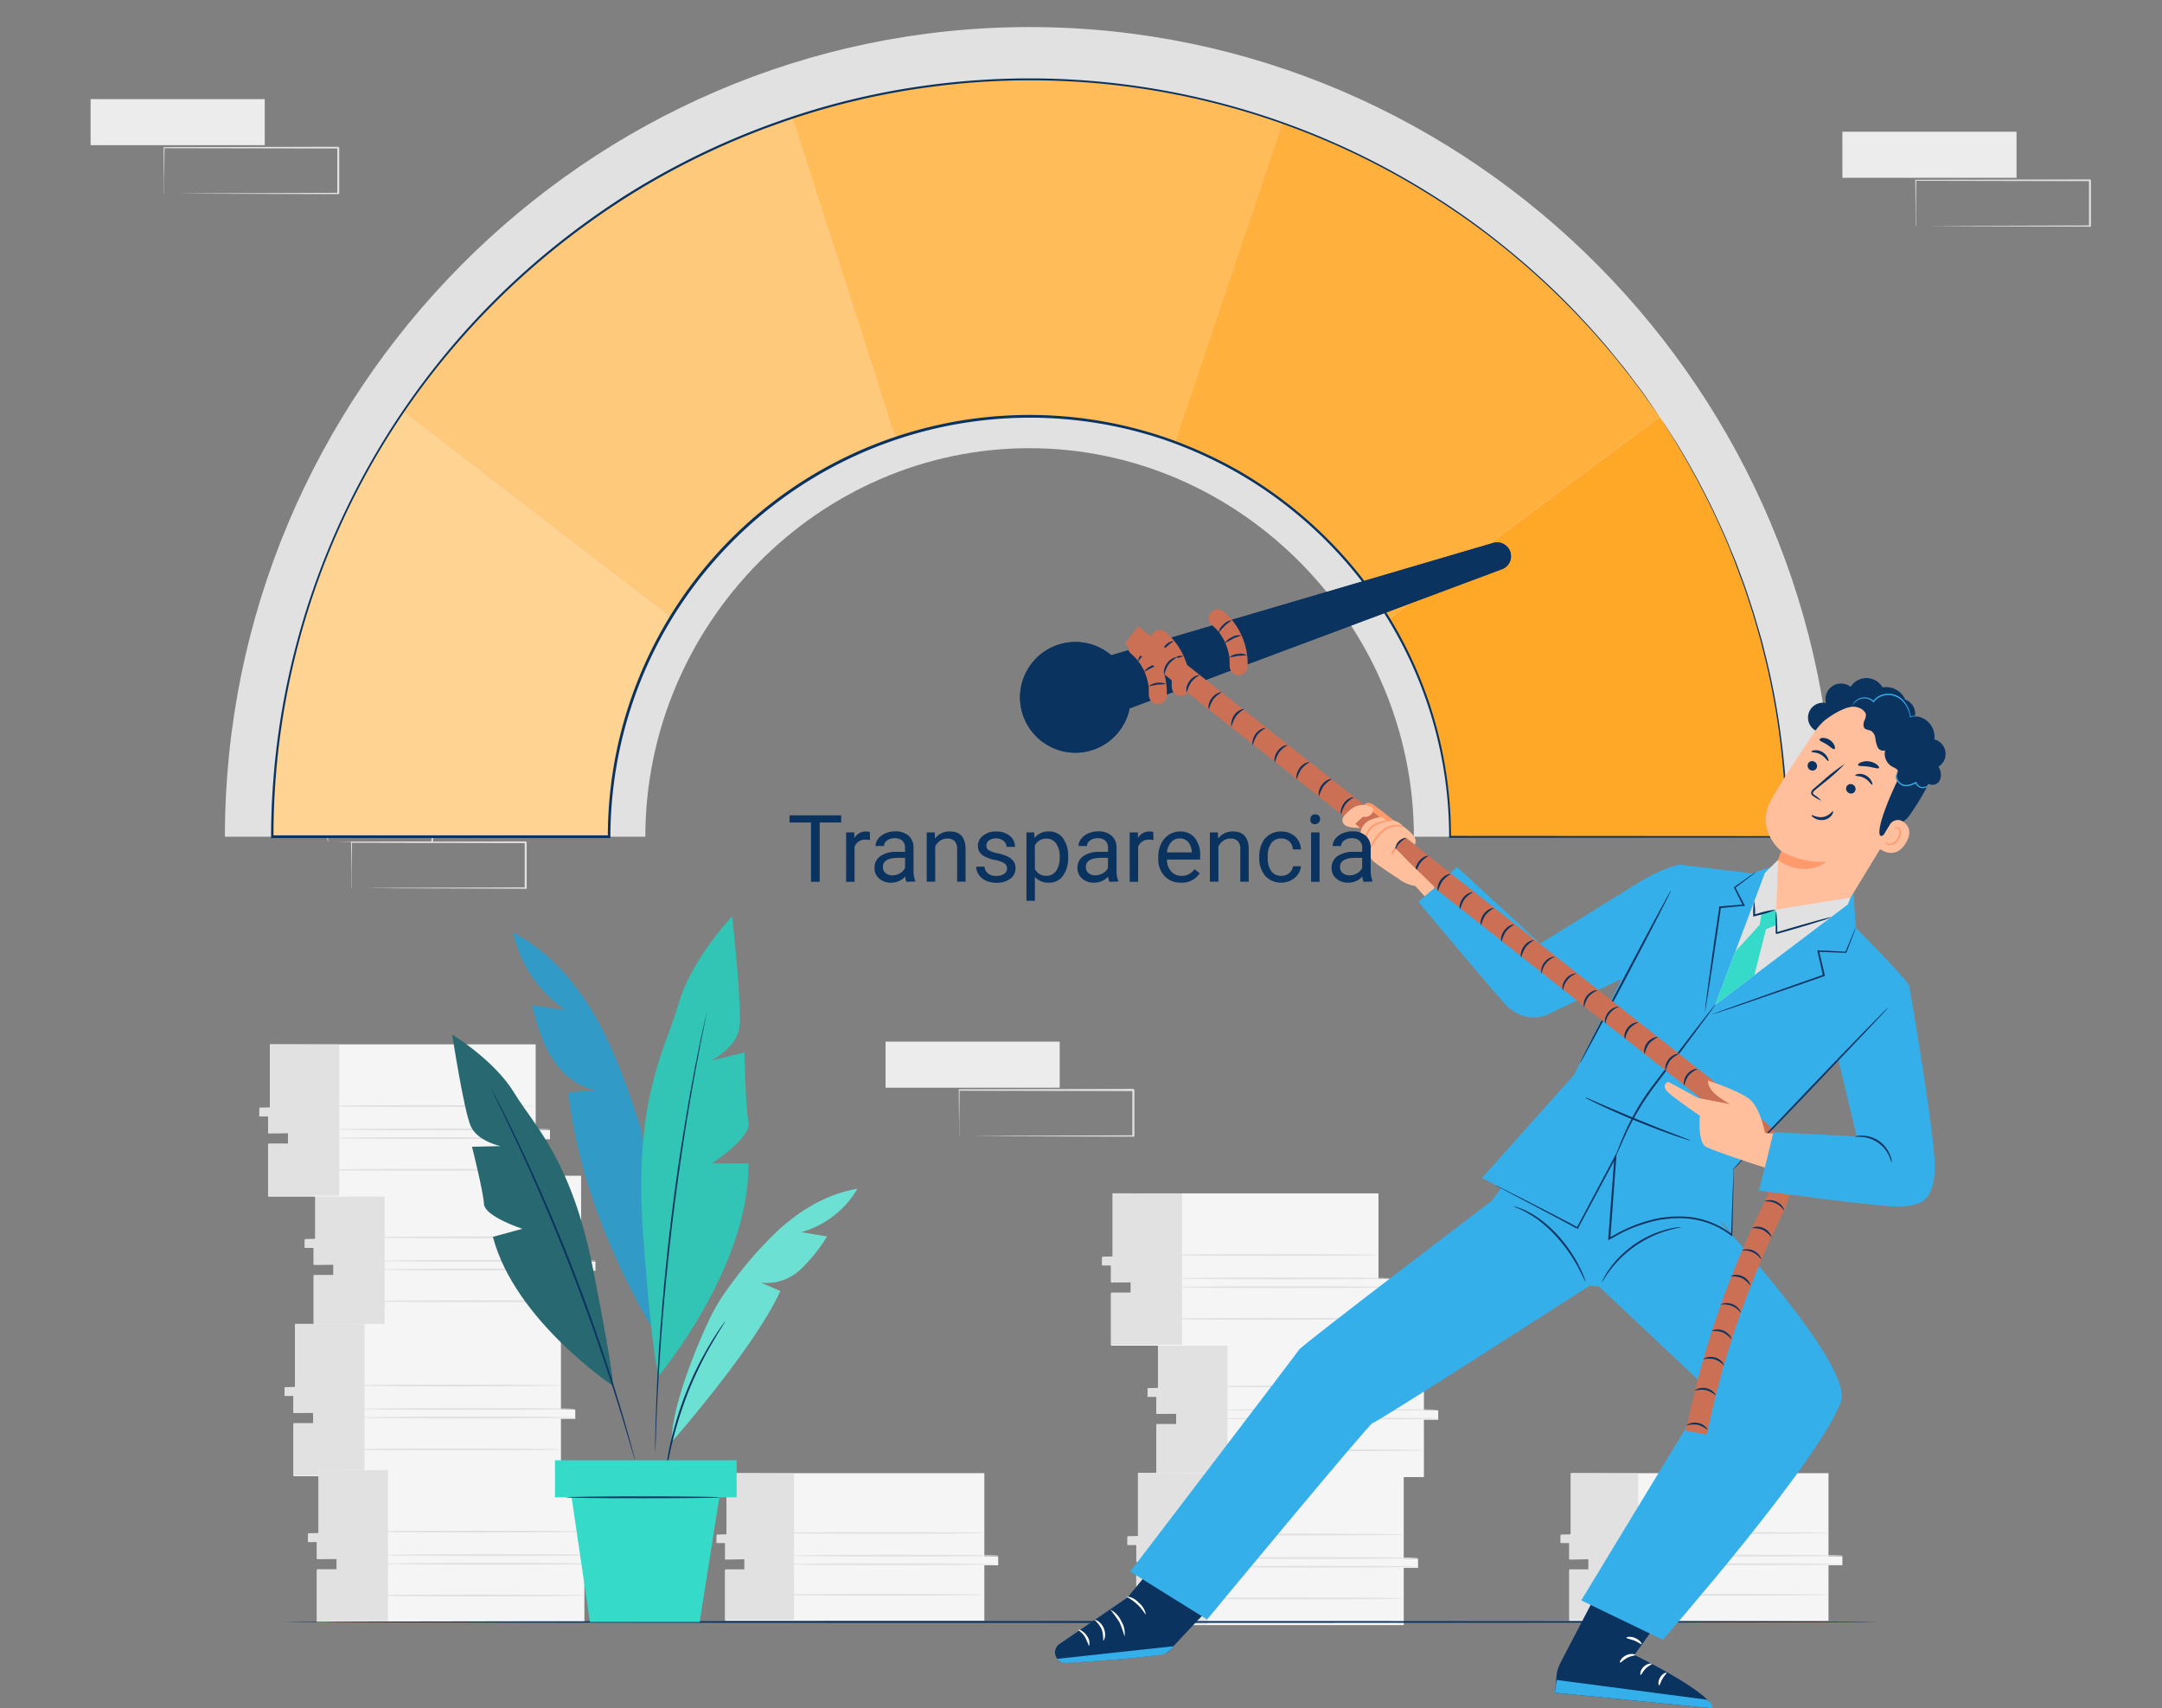 <svg id="img3" xmlns="http://www.w3.org/2000/svg" width="500" height="395.066" viewBox="0 0 500 395.066">
  <rect x="0" y="0" width="500" height="395.066" fill="#808080" stroke="none"/>
  <g id="Grupo_84772" data-name="Grupo 84772" transform="translate(204.801 240.894)">
    <rect id="Rectángulo_36384" data-name="Rectángulo 36384" width="40.273" height="10.654" transform="translate(40.273 10.654) rotate(180)" fill="#ececec"/>
    <path id="Trazado_141680" data-name="Trazado 141680" d="M267.974,315.154v-2.839c0-1.838.041-4.478.074-7.815l-.124.124,40.273.083-.207-.207h0v10.637l.2-.2-28.626.108-8.477.058H271l8.427.058,28.841.091h.2V304.417h0l-.207-.207-40.273.083h-.132v.124c0,3.361.058,6.035.074,7.889V314.9A.7.7,0,0,0,267.974,315.154Z" transform="translate(-250.921 -293.275)" fill="#e1e1e1"/>
  </g>
  <g id="Grupo_84773" data-name="Grupo 84773" transform="translate(20.952 22.922)">
    <rect id="Rectángulo_36385" data-name="Rectángulo 36385" width="40.273" height="10.654" transform="translate(40.273 10.654) rotate(180)" fill="#ececec"/>
    <path id="Trazado_141681" data-name="Trazado 141681" d="M45.852,51.861V49.022c0-1.838.041-4.487.075-7.815l-.124.124,40.273.075-.207-.2h0V51.844l.2-.2-28.642.116-8.477.05h-.091l8.427.058,28.841.091h.2V41.224h0l-.2-.224-40.273.083H45.72v.124c0,3.361.058,6.035.075,7.889v2.591a.7.7,0,0,0,.058.174Z" transform="translate(-28.824 -29.982)" fill="#e1e1e1"/>
  </g>
  <rect id="Rectángulo_36386" data-name="Rectángulo 36386" width="500" height="394.868" fill="none"/>
  <g id="Grupo_84774" data-name="Grupo 84774" transform="translate(426.084 30.464)">
    <rect id="Rectángulo_36387" data-name="Rectángulo 36387" width="40.273" height="10.654" transform="translate(40.273 10.654) rotate(180)" fill="#ececec"/>
    <path id="Trazado_141682" data-name="Trazado 141682" d="M535.247,60.964a.828.828,0,0,0,0-.19V58.125c0-1.838,0-4.478.066-7.815l-.124.124,40.273.083-.207-.207h0V60.964l.2-.2-28.7.091-8.427.058h-.1l8.427.05,28.841.091h.2V50.327h0l-.207-.207-40.273.083h-.124v.124c0,3.369.05,6.035.066,7.889v2.6C535.156,60.956,535.239,60.973,535.247,60.964Z" transform="translate(-518.219 -39.094)" fill="#e1e1e1"/>
  </g>
  <g id="Grupo_84775" data-name="Grupo 84775" transform="translate(75.596 183.816)">
    <path id="Trazado_141683" data-name="Trazado 141683" d="M98.222,245.9a1.708,1.708,0,0,0,0-.19v-2.641c0-1.846,0-4.487.075-7.823l-.124.124,40.273.083-.207-.207h0v10.646l.2-.2-28.7.091-8.411.066h-.091l8.427.058L138.5,246h.2V235.254h0c-.414-.406-.116-.108-.207-.2l-40.273.074H98.09v.124c0,3.369.058,6.035.074,7.9v2.591C98.214,245.85,98.214,245.908,98.222,245.9Z" transform="translate(-92.486 -224.286)" fill="#e1e1e1"/>
    <path id="Trazado_141684" data-name="Trazado 141684" d="M91.593,233.01a1.01,1.01,0,0,0,0-.2v-2.7c0-1.871.05-4.512.083-7.757l-.149.149,24.2.058-.207-.207h0V233l.19-.19L98.4,232.9l-5.041.05H91.51a2.714,2.714,0,0,0,.439,0h1.316l4.967.058,17.442.091h.2V222.257h0l-.207-.207-24.2.058H91.32v.149c0,3.311.058,5.952.083,7.839v2.1a5.348,5.348,0,0,0,.19.811Z" transform="translate(-91.32 -222.05)" fill="#e1e1e1"/>
  </g>
  <g id="Grupo_84776" data-name="Grupo 84776" transform="translate(70.464 271.912)">
    <path id="Trazado_141685" data-name="Trazado 141685" d="M149.061,328.47v19.818h3.311v2.144h-3.311v13.245H87.206V351.632h4.578v-2.624H87.206v-3.949H85.17v-1.788h2.417v-14.8Z" transform="translate(-85.129 -328.47)" fill="#f5f5f5"/>
    <path id="Trazado_141686" data-name="Trazado 141686" d="M103.622,328.528v34.95H87.2V351.417h4.578v-2.409l-4.578.074v-3.94H85.12l.041-2.036,2.417-.058V328.47Z" transform="translate(-85.12 -328.47)" fill="#e1e1e1"/>
    <path id="Trazado_141687" data-name="Trazado 141687" d="M106.06,354.615c0,.124,11.192.224,24.992.224s25-.1,25-.224-11.192-.215-25-.215S106.06,354.5,106.06,354.615Z" transform="translate(-88.726 -332.935)" fill="#e1e1e1"/>
    <path id="Trazado_141688" data-name="Trazado 141688" d="M106.06,352.185c0,.124,11.192.223,24.992.223s25-.1,25-.223-11.192-.215-25-.215S106.06,352.069,106.06,352.185Z" transform="translate(-88.726 -332.516)" fill="#e1e1e1"/>
    <path id="Trazado_141689" data-name="Trazado 141689" d="M102.18,345.644c0,.116,11.192.215,24.992.215s25-.1,25-.215-11.192-.224-25-.224S102.18,345.519,102.18,345.644Z" transform="translate(-88.057 -331.389)" fill="#e1e1e1"/>
    <path id="Trazado_141690" data-name="Trazado 141690" d="M101.8,363.475c0,.124,11.192.223,25,.223s25-.1,25-.223-11.192-.215-25-.215S101.8,363.359,101.8,363.475Z" transform="translate(-87.992 -334.46)" fill="#e1e1e1"/>
  </g>
  <g id="Grupo_84777" data-name="Grupo 84777" transform="translate(65.795 306.167)">
    <path id="Trazado_141691" data-name="Trazado 141691" d="M143.421,369.85v19.818h3.311v2.152h-3.311v13.245H81.575V393.012h4.586v-2.624H81.575v-3.949H79.53v-1.788h2.417v-14.8Z" transform="translate(-79.489 -369.85)" fill="#f5f5f5"/>
    <path id="Trazado_141692" data-name="Trazado 141692" d="M97.982,369.908v34.95H81.558v-12.07h4.586v-2.4l-4.586.075v-3.94H79.48l.041-2.036,2.417-.058V369.85Z" transform="translate(-79.48 -369.85)" fill="#e1e1e1"/>
    <path id="Trazado_141693" data-name="Trazado 141693" d="M100.42,395.955c0,.124,11.192.224,24.992.224s25-.1,25-.224-11.192-.215-25-.215S100.42,395.872,100.42,395.955Z" transform="translate(-83.086 -374.308)" fill="#e1e1e1"/>
    <path id="Trazado_141694" data-name="Trazado 141694" d="M100.42,393.565c0,.124,11.192.223,24.992.223s25-.1,25-.223-11.192-.215-25-.215S100.42,393.449,100.42,393.565Z" transform="translate(-83.086 -373.896)" fill="#e1e1e1"/>
    <path id="Trazado_141695" data-name="Trazado 141695" d="M96.54,387.023c0,.116,11.192.215,25,.215s24.992-.1,24.992-.215-11.184-.223-24.992-.223S96.54,386.9,96.54,387.023Z" transform="translate(-82.417 -372.769)" fill="#e1e1e1"/>
    <path id="Trazado_141696" data-name="Trazado 141696" d="M96.17,404.855c0,.124,11.192.224,24.992.224s25-.1,25-.224-11.192-.215-25-.215S96.17,404.739,96.17,404.855Z" transform="translate(-82.354 -375.84)" fill="#e1e1e1"/>
  </g>
  <g id="Grupo_84778" data-name="Grupo 84778" transform="translate(71.217 339.959)">
    <path id="Trazado_141697" data-name="Trazado 141697" d="M149.971,410.67v19.818h3.311v2.152h-3.311v13.245H88.116V433.832h4.578v-2.624H88.116v-3.949H86.08v-1.788H88.5v-14.8Z" transform="translate(-86.039 -410.67)" fill="#f5f5f5"/>
    <path id="Trazado_141698" data-name="Trazado 141698" d="M104.532,410.728v34.959H88.108v-12.07h4.578v-2.409l-4.578.083v-3.949l-2.078.008.041-2.045,2.417-.058V410.67Z" transform="translate(-86.03 -410.67)" fill="#e1e1e1"/>
    <path id="Trazado_141699" data-name="Trazado 141699" d="M107,436.823c0,.116,11.192.215,24.992.215s25-.1,25-.215-11.192-.223-25-.223S107,436.7,107,436.823Z" transform="translate(-89.641 -415.135)" fill="#e1e1e1"/>
    <path id="Trazado_141700" data-name="Trazado 141700" d="M107,434.385c0,.124,11.192.224,24.992.224s25-.1,25-.224-11.192-.215-25-.215S107,434.269,107,434.385Z" transform="translate(-89.641 -414.716)" fill="#e1e1e1"/>
    <path id="Trazado_141701" data-name="Trazado 141701" d="M103.09,427.844c0,.124,11.192.215,24.992.215s25-.091,25-.215-11.184-.224-25-.224S103.09,427.719,103.09,427.844Z" transform="translate(-88.967 -413.589)" fill="#e1e1e1"/>
    <path id="Trazado_141702" data-name="Trazado 141702" d="M102.72,445.675c0,.124,11.192.224,24.992.224s25-.1,25-.224-11.192-.215-25-.215S102.72,445.559,102.72,445.675Z" transform="translate(-88.904 -416.66)" fill="#e1e1e1"/>
  </g>
  <g id="Grupo_84779" data-name="Grupo 84779" transform="translate(59.959 241.515)">
    <path id="Trazado_141703" data-name="Trazado 141703" d="M136.361,291.75v19.818h3.311v2.152h-3.311v13.245H74.506V314.912h4.586V312.28H74.506v-3.94H72.47v-1.788H74.9v-14.8Z" transform="translate(-72.437 -291.75)" fill="#f5f5f5"/>
    <path id="Trazado_141704" data-name="Trazado 141704" d="M90.932,291.808v34.95H74.5v-12.07h4.586V312.28l-4.586.083v-3.94H72.43l.033-2.036,2.417-.058V291.75Z" transform="translate(-72.43 -291.75)" fill="#e1e1e1"/>
    <path id="Trazado_141705" data-name="Trazado 141705" d="M93.36,317.9c0,.124,11.192.224,25,.224s25-.1,25-.224-11.192-.215-25-.215S93.36,317.779,93.36,317.9Z" transform="translate(-76.034 -296.215)" fill="#e1e1e1"/>
    <path id="Trazado_141706" data-name="Trazado 141706" d="M93.36,315.465c0,.124,11.192.224,25,.224s25-.1,25-.224-11.192-.215-25-.215S93.36,315.341,93.36,315.465Z" transform="translate(-76.034 -295.796)" fill="#e1e1e1"/>
    <path id="Trazado_141707" data-name="Trazado 141707" d="M89.48,308.954c0,.116,11.192.215,25,.215s25-.1,25-.215-11.192-.224-25-.224S89.48,308.8,89.48,308.954Z" transform="translate(-75.366 -294.674)" fill="#e1e1e1"/>
    <path id="Trazado_141708" data-name="Trazado 141708" d="M89.11,326.755c0,.124,11.192.224,25,.224s24.992-.1,24.992-.224-11.184-.215-24.992-.215S89.11,326.631,89.11,326.755Z" transform="translate(-75.302 -297.74)" fill="#e1e1e1"/>
  </g>
  <g id="Grupo_84780" data-name="Grupo 84780" transform="translate(265.373 306.382)">
    <path id="Trazado_141709" data-name="Trazado 141709" d="M384.511,370.11v19.818h3.311v2.152h-3.311v13.245H322.656V393.272h4.586V390.64h-4.586V386.7H320.62v-1.78h2.417V370.11Z" transform="translate(-320.579 -370.11)" fill="#f5f5f5"/>
    <path id="Trazado_141710" data-name="Trazado 141710" d="M339.072,370.168v34.95H322.648v-12.07h4.586V390.64l-4.586.083v-3.94H320.57l.041-2.036,2.417-.058V370.11Z" transform="translate(-320.57 -370.11)" fill="#e1e1e1"/>
    <path id="Trazado_141711" data-name="Trazado 141711" d="M341.51,396.255c0,.124,11.192.224,24.992.224s25-.1,25-.224-11.184-.215-25-.215S341.51,396.139,341.51,396.255Z" transform="translate(-324.176 -374.575)" fill="#e1e1e1"/>
    <path id="Trazado_141712" data-name="Trazado 141712" d="M341.51,393.825c0,.124,11.192.223,24.992.223s25-.1,25-.223-11.184-.215-25-.215S341.51,393.7,341.51,393.825Z" transform="translate(-324.176 -374.156)" fill="#e1e1e1"/>
    <path id="Trazado_141713" data-name="Trazado 141713" d="M337.63,387.284c0,.116,11.192.215,25,.215s24.992-.1,24.992-.215-11.184-.224-24.992-.224S337.63,387.159,337.63,387.284Z" transform="translate(-323.507 -373.029)" fill="#e1e1e1"/>
    <path id="Trazado_141714" data-name="Trazado 141714" d="M337.26,405.115c0,.124,11.192.224,24.992.224s25-.1,25-.224-11.192-.215-25-.215S337.26,404.983,337.26,405.115Z" transform="translate(-323.444 -376.1)" fill="#e1e1e1"/>
  </g>
  <g id="Grupo_84781" data-name="Grupo 84781" transform="translate(260.712 340.637)">
    <path id="Trazado_141715" data-name="Trazado 141715" d="M378.874,411.49v19.818h3.311v2.128h-3.311V446.68H317.02V434.652h4.6V432.02h-4.586v-3.94H315v-1.8h2.425V411.49Z" transform="translate(-314.95 -411.49)" fill="#f5f5f5"/>
    <path id="Trazado_141716" data-name="Trazado 141716" d="M333.442,411.548V446.5H317.01v-12.07H321.6V432.02l-4.586.083v-3.94h-2.07l.033-2.036,2.425-.058V411.49Z" transform="translate(-314.94 -411.49)" fill="#e1e1e1"/>
    <path id="Trazado_141717" data-name="Trazado 141717" d="M335.87,437.635c0,.124,11.192.224,25,.224s25-.1,25-.224-11.192-.215-25-.215S335.87,437.519,335.87,437.635Z" transform="translate(-318.544 -415.955)" fill="#e1e1e1"/>
    <path id="Trazado_141718" data-name="Trazado 141718" d="M335.87,435.205c0,.124,11.192.223,25,.223s25-.1,25-.223-11.192-.215-25-.215S335.87,435.081,335.87,435.205Z" transform="translate(-318.544 -415.536)" fill="#e1e1e1"/>
    <path id="Trazado_141719" data-name="Trazado 141719" d="M332,428.664c0,.116,11.192.215,25,.215s25-.1,25-.215-11.192-.224-25-.224S332,428.539,332,428.664Z" transform="translate(-317.877 -414.409)" fill="#e1e1e1"/>
    <path id="Trazado_141720" data-name="Trazado 141720" d="M331.62,446.5c0,.124,11.192.224,25,.224s24.992-.1,24.992-.224-11.184-.215-24.992-.215S331.62,446.371,331.62,446.5Z" transform="translate(-317.812 -417.48)" fill="#e1e1e1"/>
  </g>
  <g id="Grupo_84782" data-name="Grupo 84782" transform="translate(254.868 275.977)">
    <path id="Trazado_141721" data-name="Trazado 141721" d="M371.821,333.39v19.818h3.311v2.144h-3.311V368.6H309.966V356.552h4.578V353.92h-4.578v-3.94H307.93v-1.8h2.417V333.39Z" transform="translate(-307.889 -333.382)" fill="#f5f5f5"/>
    <path id="Trazado_141722" data-name="Trazado 141722" d="M326.382,333.438V368.4H309.958v-12.07h4.578v-2.409l-4.578.083v-3.94H307.88l.041-2.036,2.417-.058V333.38Z" transform="translate(-307.88 -333.38)" fill="#e1e1e1"/>
    <path id="Trazado_141723" data-name="Trazado 141723" d="M328.82,359.535c0,.124,11.192.224,24.992.224s25-.1,25-.224-11.192-.215-25-.215S328.82,359.411,328.82,359.535Z" transform="translate(-311.486 -337.846)" fill="#e1e1e1"/>
    <path id="Trazado_141724" data-name="Trazado 141724" d="M328.82,357.1c0,.124,11.192.215,24.992.215s25-.091,25-.215-11.192-.223-25-.223S328.82,356.979,328.82,357.1Z" transform="translate(-311.486 -337.426)" fill="#e1e1e1"/>
    <path id="Trazado_141725" data-name="Trazado 141725" d="M324.94,350.555c0,.124,11.192.223,24.992.223s25-.1,25-.223-11.192-.215-25-.215S324.94,350.439,324.94,350.555Z" transform="translate(-310.817 -336.3)" fill="#e1e1e1"/>
    <path id="Trazado_141726" data-name="Trazado 141726" d="M324.56,368.394c0,.124,11.2.215,25,.215s25-.091,25-.215-11.192-.223-25-.223S324.56,368.269,324.56,368.394Z" transform="translate(-310.752 -339.37)" fill="#e1e1e1"/>
  </g>
  <g id="Grupo_84783" data-name="Grupo 84783" transform="translate(165.695 340.695)">
    <path id="Trazado_141727" data-name="Trazado 141727" d="M262.129,411.56v19.205h3.2v2.086h-3.2v12.856H202.187v-11.7h4.478v-2.55H202.22v-3.808h-1.97v-1.73h2.276V411.56Z" transform="translate(-200.176 -411.56)" fill="#f5f5f5"/>
    <path id="Trazado_141728" data-name="Trazado 141728" d="M218.09,411.618v33.874H202.172V433.8h4.445v-2.334l-4.445.083v-3.825H200.16l.041-1.97,2.343-.058V411.56Z" transform="translate(-200.16 -411.56)" fill="#e1e1e1"/>
    <path id="Trazado_141729" data-name="Trazado 141729" d="M220.45,436.955c0,.116,10.853.207,24.23.207s24.238-.132,24.238-.207-10.853-.215-24.23-.215S220.45,436.8,220.45,436.955Z" transform="translate(-203.654 -415.896)" fill="#e1e1e1"/>
    <path id="Trazado_141730" data-name="Trazado 141730" d="M220.45,434.545c0,.116,10.853.215,24.23.215s24.23-.1,24.23-.215-10.853-.215-24.23-.215S220.45,434.429,220.45,434.545Z" transform="translate(-203.654 -415.481)" fill="#e1e1e1"/>
    <path id="Trazado_141731" data-name="Trazado 141731" d="M216.69,428.207c0,.116,10.853.207,24.23.207s24.23-.091,24.23-.207-10.844-.207-24.2-.207S216.69,428.091,216.69,428.207Z" transform="translate(-203.006 -414.391)" fill="#e1e1e1"/>
    <path id="Trazado_141732" data-name="Trazado 141732" d="M216.33,445.487c0,.116,10.853.215,24.23.215s24.222-.1,24.222-.215-10.844-.207-24.222-.207S216.33,445.371,216.33,445.487Z" transform="translate(-202.944 -417.366)" fill="#e1e1e1"/>
  </g>
  <g id="Grupo_84784" data-name="Grupo 84784" transform="translate(360.919 340.695)">
    <path id="Trazado_141733" data-name="Trazado 141733" d="M497.945,411.56v19.205h3.212v2.086h-3.212v12.856H438v-11.7h4.437v-2.55H438v-3.808h-2v-1.73h2.343V411.56Z" transform="translate(-435.992 -411.56)" fill="#f5f5f5"/>
    <path id="Trazado_141734" data-name="Trazado 141734" d="M453.92,411.618v33.874H438V433.8h4.437v-2.334l-4.437.083v-3.825H435.99l.033-1.97,2.351-.058V411.56Z" transform="translate(-435.99 -411.56)" fill="#e1e1e1"/>
    <path id="Trazado_141735" data-name="Trazado 141735" d="M456.28,436.955c0,.116,10.844.207,24.222.207s24.23-.091,24.23-.207-10.844-.215-24.23-.215S456.28,436.8,456.28,436.955Z" transform="translate(-439.484 -415.896)" fill="#e1e1e1"/>
    <path id="Trazado_141736" data-name="Trazado 141736" d="M456.28,434.545c0,.116,10.844.215,24.222.215s24.23-.1,24.23-.215-10.844-.215-24.23-.215S456.28,434.429,456.28,434.545Z" transform="translate(-439.484 -415.481)" fill="#e1e1e1"/>
    <path id="Trazado_141737" data-name="Trazado 141737" d="M452.52,428.207c0,.116,10.844.207,24.222.207s24.23-.091,24.23-.207-10.8-.207-24.23-.207S452.52,428.091,452.52,428.207Z" transform="translate(-438.836 -414.391)" fill="#e1e1e1"/>
    <path id="Trazado_141738" data-name="Trazado 141738" d="M452.16,445.487c0,.116,10.844.215,24.222.215s24.23-.1,24.23-.215-10.844-.207-24.23-.207S452.16,445.371,452.16,445.487Z" transform="translate(-438.774 -417.366)" fill="#e1e1e1"/>
  </g>
  <path id="Trazado_141739" data-name="Trazado 141739" d="M79.28,453.075c0,.124,82.517.215,184.288.215s184.3-.091,184.3-.215-82.5-.215-184.3-.215S79.28,452.976,79.28,453.075Z" transform="translate(-13.651 -77.976)" fill="#0b3360"/>
  <g id="Grupo_84786" data-name="Grupo 84786" transform="translate(104.578 211.904)">
    <path id="Trazado_141740" data-name="Trazado 141740" d="M143.39,260.59c8.278,4.3,14.677,11.705,19.255,19.868s7.533,17.1,10.455,25.993l2.558,45.82c-9.661-16.44-17.384-35.77-19.52-54.719l6.432-.579c-4.313-.654-7.93-3.775-10.232-7.45s-3.485-7.972-4.644-12.177l7.848,1.159A29.106,29.106,0,0,1,143.39,260.59Z" transform="translate(-129.267 -256.774)" fill="#35afea"/>
    <g id="Grupo_84785" data-name="Grupo 84785" transform="translate(14.123 3.816)" opacity="0.3">
      <path id="Trazado_141741" data-name="Trazado 141741" d="M143.39,260.59c8.278,4.3,14.677,11.705,19.255,19.868s7.533,17.1,10.455,25.993l2.558,45.82c-9.661-16.44-17.384-35.77-19.52-54.719l6.432-.579c-4.313-.654-7.93-3.775-10.232-7.45s-3.485-7.972-4.644-12.177l7.848,1.159A29.106,29.106,0,0,1,143.39,260.59Z" transform="translate(-143.39 -260.59)" fill="#276871"/>
    </g>
    <path id="Trazado_141742" data-name="Trazado 141742" d="M183.245,362.205s20.969-25.108,20.7-49.073H195.5s9.2-6.051,8.469-9.445-.944-16.233-.944-16.233l-7.748,1.937s5.795-2.906,6.54-7.508-1.656-25.9-1.656-25.9-9.437,9.934-12.343,20.1-10.53,22.028-8.278,52.98S183.245,362.205,183.245,362.205Z" transform="translate(-135.422 -255.98)" fill="#32c4b4"/>
    <path id="Trazado_141743" data-name="Trazado 141743" d="M163.515,370.262s-22.723-15.141-27.773-34.462l6.813-1.854s-8.725-2.848-8.874-5.737-2.773-13.245-2.773-13.245l6.623-.141s-5.306-1.068-6.9-4.6-4.3-21.2-4.3-21.2,9.76,5.919,14.321,13.452,13.245,15.414,18.262,40.811S163.515,370.262,163.515,370.262Z" transform="translate(-126.33 -261.669)" fill="#276871"/>
    <path id="Trazado_141744" data-name="Trazado 141744" d="M195.042,282.45a.926.926,0,0,0-.075.257c-.05.2-.108.455-.182.77q-.248,1.068-.671,2.98c-.3,1.291-.637,2.881-1,4.727s-.828,3.949-1.233,6.275c-.9,4.652-1.854,10.224-2.831,16.416s-1.9,13.022-2.732,20.207-1.457,14.073-1.945,20.3-.828,11.887-.993,16.623c-.116,2.368-.174,4.512-.232,6.4s-.091,3.5-.108,4.826,0,2.326,0,3.055v.828a1.654,1.654,0,0,0,0,.265,1.357,1.357,0,0,0,0-.265v-.828c0-.728.066-1.747.116-3.055s.091-2.939.174-4.818.157-4.023.29-6.391c.232-4.735.6-10.364,1.084-16.606s1.167-13.1,1.987-20.281,1.772-14.007,2.7-20.2,1.871-11.755,2.732-16.416c.406-2.334.828-4.437,1.175-6.283s.654-3.444.927-4.743.447-2.276.588-2.988c.058-.331.108-.588.141-.828A.92.92,0,0,0,195.042,282.45Z" transform="translate(-136.093 -260.538)" fill="#0b3360"/>
    <path id="Trazado_141745" data-name="Trazado 141745" d="M187.61,390.686s19.2-21.78,25.157-34.95l-4.5-1.921a11.434,11.434,0,0,0,9.106-2.988,37.639,37.639,0,0,0,6.209-7.69l-5.927-1A22,22,0,0,0,230.6,332.11c-6.987,1.142-13.32,4.967-18.535,9.793a92.152,92.152,0,0,0-11.233,13.013,43.876,43.876,0,0,0-4.354,7.169C193.272,368.757,187.6,382.689,187.61,390.686Z" transform="translate(-136.882 -269.088)" fill="#6de0d4"/>
    <path id="Trazado_141746" data-name="Trazado 141746" d="M137.34,304.34a1.35,1.35,0,0,0,.083.224c.083.157.174.372.3.629l1.159,2.417c1.035,2.094,2.483,5.132,4.247,8.907,3.535,7.55,8.179,18.088,12.773,29.942s8.228,22.781,10.7,30.745c1.233,3.974,2.2,7.21,2.848,9.445.323,1.093.579,1.954.77,2.574l.207.662a1.125,1.125,0,0,0,.083.223.97.97,0,0,0-.041-.232,4.128,4.128,0,0,0-.166-.679c-.166-.621-.4-1.49-.687-2.591-.6-2.26-1.523-5.5-2.723-9.5-2.392-7.988-6-18.932-10.588-30.811s-9.3-22.376-12.889-29.909c-1.8-3.767-3.311-6.788-4.371-8.858l-1.242-2.384-.331-.613C137.39,304.406,137.348,304.332,137.34,304.34Z" transform="translate(-128.226 -264.307)" fill="#0b3360"/>
    <path id="Trazado_141747" data-name="Trazado 141747" d="M185.639,406.39a1.342,1.342,0,0,0,.1-.4c.05-.315.116-.7.19-1.159.149-1,.4-2.483.753-4.23s.828-3.891,1.474-6.2,1.44-4.826,2.417-7.45,2.045-5.008,3.088-7.169,2.078-4.056,3-5.621,1.656-2.823,2.227-3.676l.621-.993c.141-.232.207-.356.19-.364a1.656,1.656,0,0,0-.257.315c-.19.257-.414.571-.7.944-.6.828-1.407,2.061-2.351,3.618s-2.012,3.452-3.088,5.6-2.144,4.586-3.137,7.185-1.763,5.141-2.4,7.45-1.076,4.454-1.382,6.25-.522,3.253-.621,4.263c0,.472-.083.828-.108,1.176A1.877,1.877,0,0,0,185.639,406.39Z" transform="translate(-136.541 -275.463)" fill="#0b3360"/>
    <rect id="Rectángulo_36388" data-name="Rectángulo 36388" width="42.012" height="8.568" transform="translate(23.775 125.803)" fill="#36dac9"/>
    <path id="Trazado_141748" data-name="Trazado 141748" d="M193.854,418.3l-4.545,28.825H163.928L159.69,418.3Z" transform="translate(-132.074 -283.929)" fill="#36dac9"/>
    <path id="Trazado_141749" data-name="Trazado 141749" d="M158.16,418.255c0,.124,7.947.215,17.748.215s17.748-.091,17.748-.215-7.939-.215-17.748-.215S158.16,418.139,158.16,418.255Z" transform="translate(-131.811 -283.884)" fill="#0b3360"/>
  </g>
  <g id="Grupo_84788" data-name="Grupo 84788" transform="translate(52.012 6.258)">
    <path id="Trazado_141750" data-name="Trazado 141750" d="M434.974,194.812H337.805c0-48.9-40.033-89.859-88.932-89.859s-88.808,40.96-88.808,89.859H62.83C62.83,92.212,146.3,7.56,248.9,7.56S434.974,92.212,434.974,194.812Z" transform="translate(-62.83 -7.56)" fill="#e1e1e1"/>
    <g id="Grupo_84787" data-name="Grupo 84787" transform="translate(10.977 12.111)">
      <path id="Trazado_141751" data-name="Trazado 141751" d="M276.249,22.19a174.4,174.4,0,0,0-54.909,8.825L245.2,105.187a97.359,97.359,0,0,1,64.677.911l24.834-73.866a174.23,174.23,0,0,0-58.46-10.041Z" transform="translate(-101.1 -22.19)" fill="#ffbc59"/>
      <path id="Trazado_141752" data-name="Trazado 141752" d="M480.107,213.564a174.073,174.073,0,0,0-29.454-97.094L388.12,163.217a96.664,96.664,0,0,1,14.073,50.348Z" transform="translate(-129.817 -38.424)" fill="#ffa726"/>
      <path id="Trazado_141753" data-name="Trazado 141753" d="M76.09,213.311H154a96.656,96.656,0,0,1,14.271-50.662L106.338,115A174.172,174.172,0,0,0,76.09,213.311Z" transform="translate(-76.09 -38.17)" fill="#ffd392"/>
      <path id="Trazado_141754" data-name="Trazado 141754" d="M112.63,100.85l61.937,47.624a97.682,97.682,0,0,1,51.912-41.482L202.622,32.82a175.977,175.977,0,0,0-89.992,68.03Z" transform="translate(-82.382 -24.02)" fill="#ffc97b"/>
      <path id="Trazado_141755" data-name="Trazado 141755" d="M353.1,34.32,328.27,108.186A97.814,97.814,0,0,1,377.8,149.072l62.533-46.747a175.952,175.952,0,0,0-87.227-68Z" transform="translate(-119.512 -24.279)" fill="#ffb03d"/>
    </g>
    <path id="Trazado_141756" data-name="Trazado 141756" d="M396.864,100.187s1.333,1.962,3.783,5.795a175.5,175.5,0,0,1,9.561,17.823c.919,2.012,1.921,4.139,2.823,6.4l1.449,3.485,1.382,3.717c.985,2.483,1.788,5.224,2.732,8l1.267,4.321c.215.737.43,1.474.646,2.227s.381,1.515.571,2.285a165.5,165.5,0,0,1,3.866,20.058,179.633,179.633,0,0,1,1.556,23.013v.166h-.182l-77.914.05h-.223V197.3a96.614,96.614,0,0,0-21.523-60.762,98.427,98.427,0,0,0-27.094-23.228,101.066,101.066,0,0,0-16.9-7.715,97.046,97.046,0,0,0-128.46,91.689v.3H75.73v-.3A175.955,175.955,0,0,1,140.854,61.072,185.431,185.431,0,0,1,157.41,49.119a175.729,175.729,0,0,1,35.224-17.128,170.845,170.845,0,0,1,35.811-8.609A174.445,174.445,0,0,1,343.42,48.316a166.56,166.56,0,0,1,17.964,12.831,175.116,175.116,0,0,1,13.758,12.417c3.9,3.965,7.2,7.624,9.934,10.894,1.349,1.656,2.6,3.179,3.733,4.578l2.947,3.9c.894,1.151,1.656,2.2,2.252,3.113l1.573,2.293c.828,1.225,1.267,1.863,1.267,1.863l-1.308-1.838L393.934,96.1c-.629-.9-1.366-1.954-2.268-3.1a176.328,176.328,0,0,0-16.7-19.288,178.733,178.733,0,0,0-13.75-12.368,168.128,168.128,0,0,0-17.964-12.765,174.23,174.23,0,0,0-114.76-24.735,170.571,170.571,0,0,0-35.7,8.609,175.068,175.068,0,0,0-35.116,17.111,183.031,183.031,0,0,0-16.556,11.921,172.111,172.111,0,0,0-15.4,14.073A174.031,174.031,0,0,0,76.285,197.248l-.29-.29h77.914l-.3.29a97.514,97.514,0,0,1,129.205-92.219,101.823,101.823,0,0,1,17.012,7.773,99.147,99.147,0,0,1,27.252,23.419A97.119,97.119,0,0,1,348.6,197.306l-.232-.224,77.914.05-.174.174a179.3,179.3,0,0,0-1.482-23.007,164.843,164.843,0,0,0-3.824-20.015c-.19-.77-.381-1.531-.563-2.293l-.637-2.219c-.422-1.465-.828-2.906-1.25-4.321-.935-2.781-1.738-5.488-2.715-8-.472-1.258-.927-2.483-1.374-3.709l-1.391-3.477c-.9-2.285-1.9-4.4-2.8-6.4a184.37,184.37,0,0,0-9.479-17.79c-1.192-1.954-2.152-3.4-2.765-4.4S396.864,100.187,396.864,100.187Z" transform="translate(-65.051 -10.029)" fill="#0b3360"/>
  </g>
  <g id="Grupo_84808" data-name="Grupo 84808" transform="translate(233.293 125.433)">
    <g id="Grupo_84794" data-name="Grupo 84794">
      <g id="Grupo_84789" data-name="Grupo 84789">
        <circle id="Elipse_6772" data-name="Elipse 6772" cx="12.798" cy="12.798" r="12.798" transform="translate(0 26.348) rotate(-13.37)" fill="#0b3360"/>
        <path id="Trazado_141757" data-name="Trazado 141757" d="M399.847,153.615h0a3.2,3.2,0,0,1-1.979,4.139l-98.56,36.838-5.439-12.93,102-29.992a3.22,3.22,0,0,1,3.974,1.945Z" transform="translate(-283.893 -151.523)" fill="#0b3360"/>
      </g>
      <g id="Grupo_84790" data-name="Grupo 84790">
        <circle id="Elipse_6773" data-name="Elipse 6773" cx="12.798" cy="12.798" r="12.798" transform="translate(0 26.348) rotate(-13.37)" fill="#0b3360"/>
        <path id="Trazado_141758" data-name="Trazado 141758" d="M399.847,153.615h0a3.2,3.2,0,0,1-1.979,4.139l-98.56,36.838-5.439-12.93,102-29.992a3.22,3.22,0,0,1,3.974,1.945Z" transform="translate(-283.893 -151.523)" fill="#0b3360"/>
      </g>
      <g id="Grupo_84791" data-name="Grupo 84791" transform="translate(32.874 20.269)">
        <path id="Trazado_141759" data-name="Trazado 141759" d="M326.323,189.122a14.759,14.759,0,0,0,0-1.482,6.337,6.337,0,0,0-.074-.778c.058.455,0-.149-.058-.306a14.426,14.426,0,0,0-.348-1.432l-.248-.737-.124-.331c-.141-.364.083.157,0-.066a17.048,17.048,0,0,0-1.482-2.55l-.1-.132-.108-.132c-.166-.2-.339-.4-.513-.579a15.444,15.444,0,0,0-1.134-1.076,2.078,2.078,0,0,1,0-2.93,2.127,2.127,0,0,1,2.922,0,15.861,15.861,0,0,1,5.447,12.533,2.07,2.07,0,1,1-4.139,0Z" transform="translate(-321.53 -176.008)" fill="#cb7055"/>
        <path id="Trazado_141760" data-name="Trazado 141760" d="M327.3,189.239a20.141,20.141,0,0,0,2.012-.364c1.1-.149,2.012,0,2.036-.149a4.107,4.107,0,0,0-4.048.513Z" transform="translate(-322.523 -178.137)" fill="#0b3360"/>
        <path id="Trazado_141761" data-name="Trazado 141761" d="M326.069,185a16.494,16.494,0,0,0,1.8-.96c.969-.464,1.912-.646,1.9-.77a3.005,3.005,0,0,0-2.078.381A3.153,3.153,0,0,0,326.069,185Z" transform="translate(-322.311 -177.25)" fill="#0b3360"/>
        <path id="Trazado_141762" data-name="Trazado 141762" d="M324.25,181.873c.116.058.6-.72,1.4-1.49s1.606-1.217,1.548-1.333a3.03,3.03,0,0,0-1.846,1.027A3.08,3.08,0,0,0,324.25,181.873Z" transform="translate(-321.998 -176.532)" fill="#0b3360"/>
      </g>
      <g id="Grupo_84792" data-name="Grupo 84792" transform="translate(46.268 15.493)">
        <path id="Trazado_141763" data-name="Trazado 141763" d="M342.5,183.352a14.759,14.759,0,0,0,0-1.482,4,4,0,0,0-.074-.77c.058.447,0-.157-.058-.315a14.417,14.417,0,0,0-.348-1.432l-.248-.737-.124-.323c-.141-.373.083.149,0-.066a16.722,16.722,0,0,0-1.482-2.558s-.248-.323-.1-.132l-.108-.132c-.166-.2-.339-.389-.513-.579a15.429,15.429,0,0,0-1.134-1.076,2.078,2.078,0,0,1,0-2.93,2.127,2.127,0,0,1,2.922,0,15.861,15.861,0,0,1,5.447,12.533,2.07,2.07,0,1,1-4.139,0Z" transform="translate(-337.71 -170.238)" fill="#cb7055"/>
        <path id="Trazado_141764" data-name="Trazado 141764" d="M343.48,183.47a20.133,20.133,0,0,0,2.012-.364,18.933,18.933,0,0,0,2.036-.149,3.022,3.022,0,0,0-2.094-.273A2.989,2.989,0,0,0,343.48,183.47Z" transform="translate(-338.703 -172.368)" fill="#0b3360"/>
        <path id="Trazado_141765" data-name="Trazado 141765" d="M342.248,179.23a16.5,16.5,0,0,0,1.8-.96c.969-.464,1.912-.646,1.9-.77a3,3,0,0,0-2.078.381C342.778,178.386,342.157,179.156,342.248,179.23Z" transform="translate(-338.49 -171.48)" fill="#0b3360"/>
        <path id="Trazado_141766" data-name="Trazado 141766" d="M340.43,176.1c.116.058.6-.72,1.4-1.49s1.606-1.217,1.548-1.333a3.03,3.03,0,0,0-1.846,1.026,3.1,3.1,0,0,0-1.1,1.8Z" transform="translate(-338.178 -170.762)" fill="#0b3360"/>
      </g>
      <g id="Grupo_84793" data-name="Grupo 84793" transform="translate(27.58 22.156)">
        <path id="Trazado_141767" data-name="Trazado 141767" d="M319.924,191.4a14.75,14.75,0,0,0,0-1.482,3.03,3.03,0,0,0-.066-.77c.05.447,0-.157-.066-.315a14.434,14.434,0,0,0-.348-1.432c-.075-.248-.157-.5-.248-.737l-.124-.323c-.141-.373.083.149,0-.066a16.725,16.725,0,0,0-1.482-2.558s-.248-.323-.1-.132l-.108-.132c-.166-.2-.339-.389-.513-.579a13.941,13.941,0,0,0-1.134-1.076,2.086,2.086,0,0,1,0-2.93,2.128,2.128,0,0,1,2.922,0A15.861,15.861,0,0,1,324.1,191.4a2.07,2.07,0,1,1-4.139,0Z" transform="translate(-315.134 -178.288)" fill="#cb7055"/>
        <path id="Trazado_141768" data-name="Trazado 141768" d="M320.9,191.529a20.143,20.143,0,0,0,2.012-.364,18.942,18.942,0,0,0,2.036-.149,4.139,4.139,0,0,0-4.048.513Z" transform="translate(-316.127 -180.426)" fill="#0b3360"/>
        <path id="Trazado_141769" data-name="Trazado 141769" d="M319.668,187.28a17.04,17.04,0,0,0,1.8-.96,19.377,19.377,0,0,0,1.887-.77,3.005,3.005,0,0,0-2.078.381C320.2,186.436,319.586,187.214,319.668,187.28Z" transform="translate(-315.913 -179.53)" fill="#0b3360"/>
        <path id="Trazado_141770" data-name="Trazado 141770" d="M317.85,184.153c.116.058.6-.72,1.407-1.482s1.6-1.225,1.54-1.341a3,3,0,0,0-1.838,1.026A3.088,3.088,0,0,0,317.85,184.153Z" transform="translate(-315.602 -178.812)" fill="#0b3360"/>
      </g>
    </g>
    <g id="Grupo_84807" data-name="Grupo 84807" transform="translate(10.706 19.435)">
      <g id="Grupo_84797" data-name="Grupo 84797" transform="translate(0 115.124)">
        <g id="Grupo_84795" data-name="Grupo 84795" transform="translate(115.595 103.336)">
          <path id="Trazado_141771" data-name="Trazado 141771" d="M461.294,446.516l-8.518,11.78h0s18.129,8.849,18,12.343l-36.382-3.609.356-3.742a8.8,8.8,0,0,1,.96-3.253L446.758,438.9Z" transform="translate(-434.39 -438.9)" fill="#0b3360"/>
          <path id="Trazado_141772" data-name="Trazado 141772" d="M434.39,472.269l.4-2.939,34.727,4.561s1.556.869,1.258,1.987Z" transform="translate(-434.39 -444.14)" fill="#35afea"/>
          <path id="Trazado_141773" data-name="Trazado 141773" d="M456.093,462.3c0,.174-.919.166-1.846.654s-1.474,1.184-1.656,1.093.215-1.084,1.349-1.656S456.151,462.135,456.093,462.3Z" transform="translate(-437.517 -442.889)" fill="#fff"/>
          <path id="Trazado_141774" data-name="Trazado 141774" d="M460.916,464.831c0,.174-.778.4-1.457,1.093s-.935,1.465-1.109,1.44-.19-1.043.671-1.879S460.925,464.657,460.916,464.831Z" transform="translate(-438.499 -443.349)" fill="#fff"/>
          <path id="Trazado_141775" data-name="Trazado 141775" d="M463.478,470.21c-.166,0-.323-.894.232-1.821s1.424-1.225,1.482-1.076-.505.629-.952,1.4S463.66,470.21,463.478,470.21Z" transform="translate(-439.372 -443.786)" fill="#fff"/>
          <path id="Trazado_141776" data-name="Trazado 141776" d="M457.873,458.951c-.141.116-.762-.472-1.7-.828s-1.78-.447-1.8-.629.944-.414,2.036.058S458.014,458.868,457.873,458.951Z" transform="translate(-437.832 -442.064)" fill="#fff"/>
        </g>
        <g id="Grupo_84796" data-name="Grupo 84796" transform="translate(0 91.556)">
          <path id="Trazado_141777" data-name="Trazado 141777" d="M326.273,424.67l-14.76,17.881-15.728,10.762a2.368,2.368,0,0,0-.522,3.427h0a2.351,2.351,0,0,0,1.979.9c4.892-.257,22.9-1.275,23.907-2.641,1.159-1.589,16.813-17.831,16.813-17.831Z" transform="translate(-294.751 -424.67)" fill="#0b3360"/>
          <path id="Trazado_141778" data-name="Trazado 141778" d="M295.35,462.822l26.9-2.922-.637.745a3.634,3.634,0,0,1-2.161,1.2c-2.243.339-8.46,1.159-22.078,1.929a2.376,2.376,0,0,1-2.028-.952Z" transform="translate(-294.854 -430.736)" fill="#35afea"/>
          <path id="Trazado_141779" data-name="Trazado 141779" d="M307.772,457.353a7.269,7.269,0,0,0-.356-2.69,7.186,7.186,0,0,0-1.656-2.136c0-.05.364,0,.828.3a3.717,3.717,0,0,1,1.333,1.656,3.758,3.758,0,0,1,.248,2.094C308.028,457.1,307.83,457.378,307.772,457.353Z" transform="translate(-296.647 -429.464)" fill="#fff"/>
          <path id="Trazado_141780" data-name="Trazado 141780" d="M303.725,459.1a18.86,18.86,0,0,0-.9-2.094c-.654-1.06-1.589-1.565-1.523-1.7s1.192.223,1.954,1.424A2.661,2.661,0,0,1,303.725,459.1Z" transform="translate(-295.878 -429.94)" fill="#fff"/>
          <path id="Trazado_141781" data-name="Trazado 141781" d="M313.472,455.867a23.18,23.18,0,0,0-1.176-3.311,34.38,34.38,0,0,0-2.078-2.856,5.306,5.306,0,0,1,2.483,2.624A5.1,5.1,0,0,1,313.472,455.867Z" transform="translate(-297.413 -428.98)" fill="#fff"/>
          <path id="Trazado_141782" data-name="Trazado 141782" d="M319.194,450.132c-.132.066-.753-1.176-1.978-2.31s-2.483-1.7-2.425-1.838a4.449,4.449,0,0,1,2.781,1.465A4.586,4.586,0,0,1,319.194,450.132Z" transform="translate(-298.201 -428.335)" fill="#fff"/>
          <path id="Trazado_141783" data-name="Trazado 141783" d="M324.506,444a12.689,12.689,0,0,0-2-2.483,12.122,12.122,0,0,0-2.831-1.424c.025-.149.381-.116.985,0a4.967,4.967,0,0,1,2.161,1.026A5.132,5.132,0,0,1,324.291,443C324.531,443.6,324.564,443.98,324.506,444Z" transform="translate(-299.043 -427.308)" fill="#fff"/>
          <path id="Trazado_141784" data-name="Trazado 141784" d="M323.879,439.69a2.832,2.832,0,0,1,.546-.687,6.117,6.117,0,0,1,2.028-1.283,2.757,2.757,0,0,1,1.722-.215.935.935,0,0,1,.671.828,1.5,1.5,0,0,1-.406,1.035,3.311,3.311,0,0,1-4.255.422,3.9,3.9,0,0,1-1.565-4.04,1.391,1.391,0,0,1,.687-.894.944.944,0,0,1,1.068.265,3.353,3.353,0,0,1,.637,1.606,6.773,6.773,0,0,1,0,2.392,2.037,2.037,0,0,1-.257.828,10.6,10.6,0,0,0-.116-3.171,2.963,2.963,0,0,0-.588-1.374.488.488,0,0,0-.579-.149.91.91,0,0,0-.414.613,3.452,3.452,0,0,0,1.391,3.485,2.906,2.906,0,0,0,3.618-.306,1.1,1.1,0,0,0,.315-.712.5.5,0,0,0-.364-.48,2.483,2.483,0,0,0-1.457.157A8.874,8.874,0,0,0,323.879,439.69Z" transform="translate(-299.534 -426.412)" fill="#fff"/>
        </g>
        <path id="Trazado_141785" data-name="Trazado 141785" d="M450.892,335.2s32.219,34.586,29.238,42.988C475.3,391.794,438.914,433.3,438.914,433.3l-18.858-9.106,23.5-38.717,6.507-9.5-25.878-24.346-2.194-.232s-49.669,32.012-50.149,31.747-38.311,45.464-38.311,45.464L315.76,417.53s38.262-50.141,39.048-51.325,44.512-34.371,44.512-34.371L412.44,314.07l36.987,6.531Z" transform="translate(-298.368 -314.07)" fill="#35afea"/>
        <path id="Trazado_141786" data-name="Trazado 141786" d="M447.54,355.493c.075.041.679-1.109,1.929-2.773a26.991,26.991,0,0,1,2.4-2.74,27.641,27.641,0,0,1,3.427-2.839,28.881,28.881,0,0,1,3.866-2.21,25.071,25.071,0,0,1,3.411-1.283c2-.6,3.311-.753,3.27-.828a4.408,4.408,0,0,0-.911.066,8.23,8.23,0,0,0-1.06.166c-.406.083-.877.157-1.382.306A23.4,23.4,0,0,0,459,344.575a26.7,26.7,0,0,0-3.949,2.219,25.86,25.86,0,0,0-3.46,2.914,23.812,23.812,0,0,0-2.367,2.839c-.315.422-.555.828-.778,1.192a9.694,9.694,0,0,0-.522.935A3.584,3.584,0,0,0,447.54,355.493Z" transform="translate(-321.059 -319.02)" fill="#0b3360"/>
        <path id="Trazado_141787" data-name="Trazado 141787" d="M422.83,337c0,.083,1.316.472,3.253,1.556a24.507,24.507,0,0,1,3.237,2.185,33.214,33.214,0,0,1,3.477,3.311,37.064,37.064,0,0,1,5.008,7.1c1.06,1.962,1.556,3.253,1.656,3.228a5.169,5.169,0,0,0-.29-.935c-.108-.3-.248-.654-.43-1.06s-.381-.877-.646-1.382a32.556,32.556,0,0,0-4.967-7.243,30.811,30.811,0,0,0-3.543-3.311,22.062,22.062,0,0,0-3.311-2.136,12.417,12.417,0,0,0-1.382-.646,7.448,7.448,0,0,0-1.076-.4,4.311,4.311,0,0,0-.985-.273Z" transform="translate(-316.804 -318.018)" fill="#0b3360"/>
      </g>
      <g id="Grupo_84801" data-name="Grupo 84801" transform="translate(84.039 11.954)">
        <path id="Trazado_141788" data-name="Trazado 141788" d="M456.775,241.56s-3.775.538-9.644,4.18l-22.69,14.073-19.288-17.74L396.27,250.2s19.3,23.03,20.588,24.18c4.743,4.255,9.18,1.9,9.18,1.9l19.421-9.412Z" transform="translate(-396.27 -198.415)" fill="#35afea"/>
        <path id="Trazado_141789" data-name="Trazado 141789" d="M435.3,290.171l24.106-48.651,17,2.053,5.232-1.747,18.212,4.917.621,9.4s12.773,12.823,12.417,13.618h0L472.225,311.8s-.248,15.795-.464,15.389c-4.1-7.914-13.137-3.642-25.662.77l-1.184-18.833L436.133,325.6l-22.1-11.589Z" transform="translate(-399.328 -198.408)" fill="#35afea"/>
        <path id="Trazado_141790" data-name="Trazado 141790" d="M509.891,250.517l-30.671,23.2L490.7,243.2l3-2.939,17.541,6.614Z" transform="translate(-410.553 -198.191)" fill="#e1e1e1"/>
        <g id="Grupo_84800" data-name="Grupo 84800" transform="translate(80.308)">
          <path id="Trazado_141791" data-name="Trazado 141791" d="M529.9,197.76a3.535,3.535,0,0,0-2.318-3.361,4.843,4.843,0,0,0-5.24-2.815,4.3,4.3,0,0,0-7.376-.116,3.593,3.593,0,0,0-5.7,3.742,3.444,3.444,0,0,0-2.02,6.556l20.108-.828a3.535,3.535,0,0,0,2.542-3.179Z" transform="translate(-495.318 -189.441)" fill="#0b3360"/>
          <g id="Grupo_84799" data-name="Grupo 84799" transform="translate(0 4.138)">
            <g id="Grupo_84798" data-name="Grupo 84798" transform="translate(0 0.54)">
              <path id="Trazado_141792" data-name="Trazado 141792" d="M504.547,203.195a14.628,14.628,0,0,1,19.313-4.586l.662.364c6.887,4.421,6.987,12.748,2.376,19.512l-13.982,22.964-17.185,2.765.414-11.449.828-1.987s-6.25-4.917-2.483-11.813C496.285,215.637,500.582,209.08,504.547,203.195Z" transform="translate(-493.282 -195.374)" fill="#ffbf9d"/>
              <path id="Trazado_141793" data-name="Trazado 141793" d="M497.488,237.81a19.04,19.04,0,0,0,10.447,2.417s-4.735,4.065-11.225-.389Z" transform="translate(-493.872 -202.447)" fill="#ff9a6c"/>
              <path id="Trazado_141794" data-name="Trazado 141794" d="M505.139,213.127a1.126,1.126,0,0,0,.389,1.515,1.076,1.076,0,0,0,1.507-.315,1.126,1.126,0,0,0-.389-1.515,1.076,1.076,0,0,0-1.507.315Z" transform="translate(-495.298 -198.112)" fill="#0b3360"/>
              <path id="Trazado_141795" data-name="Trazado 141795" d="M506.059,209.928c.05.2,1.1.066,2.152.654s1.523,1.556,1.714,1.49.091-.323-.108-.753a3.022,3.022,0,0,0-1.283-1.349,2.906,2.906,0,0,0-1.8-.364C506.274,209.639,506.009,209.8,506.059,209.928Z" transform="translate(-495.481 -197.587)" fill="#0b3360"/>
              <path id="Trazado_141796" data-name="Trazado 141796" d="M515.9,219.537a1.109,1.109,0,0,0,.381,1.515,1.076,1.076,0,0,0,1.507-.315,1.126,1.126,0,0,0-.389-1.515,1.068,1.068,0,0,0-1.5.315Z" transform="translate(-497.149 -199.216)" fill="#0b3360"/>
              <path id="Trazado_141797" data-name="Trazado 141797" d="M518.32,216.547c.05.19,1.1.066,2.152.654s1.523,1.556,1.714,1.49.091-.323-.108-.753a3.072,3.072,0,0,0-1.283-1.358,2.964,2.964,0,0,0-1.8-.364C518.535,216.29,518.295,216.456,518.32,216.547Z" transform="translate(-497.592 -198.726)" fill="#0b3360"/>
              <path id="Trazado_141798" data-name="Trazado 141798" d="M508.346,221.921a7.765,7.765,0,0,0-1.531-1.275c-.257-.174-.48-.372-.422-.579a1.8,1.8,0,0,1,.629-.7c.613-.513,1.267-1.043,1.945-1.6a40.6,40.6,0,0,0,4.793-4.354,40.065,40.065,0,0,0-5.132,3.957l-1.921,1.656a1.755,1.755,0,0,0-.728.977.778.778,0,0,0,.215.637,2.484,2.484,0,0,0,.422.323,8.164,8.164,0,0,0,1.73.952Z" transform="translate(-495.467 -198.247)" fill="#0b3360"/>
              <path id="Trazado_141799" data-name="Trazado 141799" d="M511.063,226.669c-.166-.108-.828,1.035-2.243,1.291s-2.583-.546-2.674-.389.141.373.646.679a3.311,3.311,0,0,0,2.2.389,2.8,2.8,0,0,0,1.8-1.126C511.113,227.058,511.146,226.7,511.063,226.669Z" transform="translate(-495.493 -200.528)" fill="#0b3360"/>
              <path id="Trazado_141800" data-name="Trazado 141800" d="M519.078,213.546c.1.331,1.167.182,2.417.373s2.26.579,2.434.29c.075-.141-.1-.455-.5-.778a3.791,3.791,0,0,0-1.8-.728,3.617,3.617,0,0,0-1.9.232C519.268,213.133,519.012,213.389,519.078,213.546Z" transform="translate(-497.722 -198.118)" fill="#0b3360"/>
              <path id="Trazado_141801" data-name="Trazado 141801" d="M508.31,206.554c0,.339.869.571,1.705,1.118s1.432,1.192,1.755,1.06c.149-.066.19-.364,0-.828a2.806,2.806,0,0,0-1.126-1.308,2.864,2.864,0,0,0-1.656-.455C508.558,206.214,508.31,206.388,508.31,206.554Z" transform="translate(-495.869 -196.994)" fill="#0b3360"/>
              <path id="Trazado_141802" data-name="Trazado 141802" d="M509.82,200.148s4.214-3.311,6.846-3.113c3.179.2,2.715,3.551,5.472,4.222s5.795.828,7.21,4.073c1.531,3.518-.513,4.23-2.053,7.359-6.258,12.7-5.969,17.442-2.061,12,.422-.6,2.483-.116,4.247-2.649,2.293-3.311,4.8-7.45,5.414-10.356a11.149,11.149,0,0,0-1.1-7.343c-1.954-4.4-6.54-7.045-9.859-8.493S512.552,194.618,509.82,200.148Z" transform="translate(-496.129 -195.092)" fill="#0b3360"/>
              <path id="Trazado_141803" data-name="Trazado 141803" d="M527.359,230.108a2.152,2.152,0,0,1,3.022-.662c1.209.828,2.219,2.368.654,4.967-2.781,4.594-6.829.828-6.755.72S526.209,232.028,527.359,230.108Z" transform="translate(-498.619 -200.945)" fill="#ffbf9d"/>
              <path id="Trazado_141804" data-name="Trazado 141804" d="M526.775,234.33a1.761,1.761,0,0,0,.149.248.9.9,0,0,0,.588.373,2.31,2.31,0,0,0,1.995-1.217,3.1,3.1,0,0,0,.464-1.283,1.1,1.1,0,0,0-.224-.985.5.5,0,0,0-.613-.066c-.132.091-.166.207-.19.2s-.05-.141.1-.306a.588.588,0,0,1,.356-.182.728.728,0,0,1,.513.157,1.308,1.308,0,0,1,.406,1.217,3.229,3.229,0,0,1-.5,1.449,2.409,2.409,0,0,1-2.367,1.275.969.969,0,0,1-.662-.563C526.717,234.462,526.758,234.33,526.775,234.33Z" transform="translate(-499.044 -201.293)" fill="#ff9a6c"/>
            </g>
            <path id="Trazado_141805" data-name="Trazado 141805" d="M531.271,215.028a5.166,5.166,0,0,1-2.483-.207,1.73,1.73,0,0,1-1.093-2.02c.124-.356.422-.7.348-1.068s-.613-.613-1.026-.828a3.419,3.419,0,0,1-1.9-3.882,1.44,1.44,0,0,1-1.772-.828,8.033,8.033,0,0,1-.5-2.078,2.227,2.227,0,0,0-1.159-1.714,4.809,4.809,0,0,1-1.142-.348c-.579-.4-.48-1.283-.224-1.945a2.574,2.574,0,0,0,.24-2.045c-.315-.579-1.035-.753-1.656-.985s-1.267-.778-1.1-1.416a1.258,1.258,0,0,1,.687-.728,3.477,3.477,0,0,1,4.222.828,4.719,4.719,0,0,1,8,3.452,4.785,4.785,0,0,1,5.795,5.265,3.469,3.469,0,0,1,.935,6.316,3.311,3.311,0,0,1,.3,3.171,1.887,1.887,0,0,1-2.806.637,1.921,1.921,0,0,1-3.833,0" transform="translate(-497.498 -194.439)" fill="#0b3360"/>
          </g>
          <path id="Trazado_141806" data-name="Trazado 141806" d="M537.341,218.485a1.376,1.376,0,0,1-.828.737,1.772,1.772,0,0,1-1.25,0,1.863,1.863,0,0,1-1.117-1.142l.215.083a5.471,5.471,0,0,1-1.589.646,3.427,3.427,0,0,1-1.159.05,2.078,2.078,0,0,1-.985-.447,2.111,2.111,0,0,1-.919-1.531,3.129,3.129,0,0,1,.166-1.184,1.175,1.175,0,0,1,.182-.406,2.309,2.309,0,0,1-.058.43,3.543,3.543,0,0,0-.075,1.134,2.194,2.194,0,0,0,2.781,1.656,5.306,5.306,0,0,0,1.507-.6l.157-.091.058.174a1.606,1.606,0,0,0,.927.993,1.565,1.565,0,0,0,1.093,0,2.482,2.482,0,0,0,.894-.5Z" transform="translate(-499.553 -193.892)" fill="#35afea"/>
          <path id="Trazado_141807" data-name="Trazado 141807" d="M532.4,199.114a2.129,2.129,0,0,1-.406-.058,1.8,1.8,0,0,0-1.068.207l-.108.058V199.2a6.706,6.706,0,0,0-1.233-3.1,5.15,5.15,0,0,0-1.656-1.44,4.33,4.33,0,0,0-2.3-.546,4.445,4.445,0,0,0-1.813.455,3.608,3.608,0,0,0-1.308,1.118l-.1.141-.116-.116a3.055,3.055,0,0,0-2.078-.828,2.988,2.988,0,0,0-1.705.546,3.966,3.966,0,0,0-1.076,1.225,1.174,1.174,0,0,1,.157-.414,3.055,3.055,0,0,1,2.616-1.589,3.245,3.245,0,0,1,2.285.886h-.215a3.973,3.973,0,0,1,1.4-1.233,4.793,4.793,0,0,1,1.937-.5,4.561,4.561,0,0,1,2.484.6,5.248,5.248,0,0,1,1.656,1.54,6.458,6.458,0,0,1,1.184,3.245l-.124-.066a1.838,1.838,0,0,1,1.167-.19A.935.935,0,0,1,532.4,199.114Z" transform="translate(-497.44 -190.19)" fill="#35afea"/>
        </g>
        <path id="Trazado_141808" data-name="Trazado 141808" d="M478.23,279.222a1.853,1.853,0,0,0,.447-.108l1.275-.4,4.644-1.548,15.273-5.257,4.346-1.523.182-.066-.05-.182c-.455-1.987-.9-3.874-1.308-5.621l-.19.232,6.391.24h.1l.041-.1c.662-1.722,1.192-3.121,1.589-4.139l.406-1.126a1.3,1.3,0,0,0,.116-.4,2.1,2.1,0,0,0-.19.373l-.48,1.093-1.714,4.139.141-.091-6.382-.331h-.257l.058.248c.4,1.747.828,3.642,1.275,5.637l.132-.248-4.354,1.515L484.5,276.937l-4.6,1.656-1.242.48A2.558,2.558,0,0,0,478.23,279.222Z" transform="translate(-410.382 -201.457)" fill="#0b3360"/>
        <path id="Trazado_141809" data-name="Trazado 141809" d="M451.28,315.888a2.32,2.32,0,0,0,.207-.381c.141-.3.306-.671.522-1.118.447-.977,1.051-2.409,1.854-4.139a63.648,63.648,0,0,1,3.2-5.894c.662-1.068,1.391-2.177,2.185-3.311s1.656-2.243,2.55-3.411c3.526-4.652,6.705-8.891,8.982-11.962l2.69-3.659c.281-.406.522-.737.712-1a2.109,2.109,0,0,0,.224-.373,3.02,3.02,0,0,0-.3.315l-.778.96-2.79,3.576c-2.343,3.03-5.555,7.227-9.106,11.887-.877,1.167-1.755,2.293-2.558,3.427s-1.523,2.243-2.177,3.311a56.178,56.178,0,0,0-3.137,5.969c-.778,1.755-1.333,3.2-1.738,4.2l-.447,1.151a1.29,1.29,0,0,0-.1.455Z" transform="translate(-405.742 -205.144)" fill="#0b3360"/>
        <path id="Trazado_141810" data-name="Trazado 141810" d="M417.84,329.558a2.421,2.421,0,0,0,.331.2l.985.538,3.791,2.012,5.952,3.137,3.684,1.954,2,1.068,1.035.563.522.29.257.149.132.083h.058c-.1-.041,0-.306.091-.257l.207.24,8.808-16.457-.389-.108c-.3,3.974-.621,8.2-.944,12.541-.157,2.161-.315,4.288-.472,6.366v.4l.348-.2,1.879-1.026a19.542,19.542,0,0,1,1.9-.977,33,33,0,0,1,3.9-1.507,29.311,29.311,0,0,1,3.891-1.018c.646-.124,1.3-.166,1.937-.248a12.3,12.3,0,0,1,1.9-.116A19.528,19.528,0,0,1,472.31,341.2l.257.207v-.356c.116-4.967.215-8.932.281-11.73,0-1.366.041-2.434.058-3.2v-1.109a.909.909,0,0,0,0,.281,5.479,5.479,0,0,1-.05.828l-.132,3.187c-.108,2.8-.248,6.8-.43,11.73l.265-.108a19.752,19.752,0,0,0-12.881-4.139,12.664,12.664,0,0,0-1.97.116c-.654.083-1.316.124-1.97.248a29.8,29.8,0,0,0-3.949,1.018,32.7,32.7,0,0,0-3.924,1.548,20.992,20.992,0,0,0-1.921.985l-1.921,1.051.323.2c.157-2.078.315-4.205.472-6.366.323-4.346.637-8.568.927-12.55l.074-.993-.472.886-8.758,16.457v.041l.223.207c.058.041.182-.232.083-.281h0l-.074-.041-.132-.083-.265-.149-.53-.29-1.035-.555-2.012-1.051-3.7-1.921-5.993-3.071-3.833-1.929-1.01-.5A1.847,1.847,0,0,0,417.84,329.558Z" transform="translate(-399.984 -212.274)" fill="#0b3360"/>
        <path id="Trazado_141811" data-name="Trazado 141811" d="M476.28,275.949a1.339,1.339,0,0,0,.1-.4c.058-.315.124-.7.215-1.167.174-1.076.406-2.483.687-4.288.571-3.626,1.325-8.642,2.136-14.18.2-1.407.4-2.781.588-4.139l-.19.182,5.472-.5h.281l-.132-.248-2.119-4.081-.05.19,3.535-2.657.952-.745c.215-.174.323-.273.306-.281a1.5,1.5,0,0,0-.364.207c-.232.149-.6.406-.993.679l-3.618,2.55-.108.075.066.124,2.061,4.139.149-.281-5.472.455h-.166v.166c-.19,1.325-.4,2.69-.6,4.1-.828,5.546-1.515,10.563-2,14.2l-.563,4.313-.124,1.176A1.422,1.422,0,0,0,476.28,275.949Z" transform="translate(-410.046 -198.773)" fill="#0b3360"/>
        <path id="Trazado_141812" data-name="Trazado 141812" d="M462.481,248.67c-.108-.058-4.917,8.866-10.762,19.934s-10.447,20.075-10.339,20.124,4.917-8.866,10.762-19.926S462.588,248.728,462.481,248.67Z" transform="translate(-404.037 -199.639)" fill="#0b3360"/>
        <path id="Trazado_141813" data-name="Trazado 141813" d="M495.477,254.752v2.93l-2.4.993-1.507-.786.439-2.632,2.972-.977Z" transform="translate(-412.679 -200.605)" fill="#36dac9"/>
        <path id="Trazado_141814" data-name="Trazado 141814" d="M490.942,259.388l-2.707,10.629-9.015,6.813,4.628-12.31,5.621-6.151Z" transform="translate(-410.553 -201.309)" fill="#36dac9"/>
        <path id="Trazado_141815" data-name="Trazado 141815" d="M496.167,254.51a16.558,16.558,0,0,0-.091,2.682v2.426a.224.224,0,0,0,.281.174h.05l.389-.108,3.419-.969c2.426-.7,4.619-1.366,6.192-1.879a11.1,11.1,0,0,0,2.483-.944,4,4,0,0,0-.7.157l-1.9.5c-1.589.439-3.791,1.051-6.217,1.755l-3.411,1-.389.116h-.05c0-.132.05.182.041.149h.174v-1.035a10.133,10.133,0,0,0-.058-1.349,16.261,16.261,0,0,0-.215-2.674Z" transform="translate(-413.452 -200.645)" fill="#0b3360"/>
        <path id="Trazado_141816" data-name="Trazado 141816" d="M490,251.74a15.346,15.346,0,0,0-.2,3.311v.273l.273-.066.944-.248a21.521,21.521,0,0,0,4.089-1.324,21.249,21.249,0,0,0-4.205.911l-.944.257.265.2A15.272,15.272,0,0,0,490,251.74Z" transform="translate(-412.372 -200.168)" fill="#0b3360"/>
        <path id="Trazado_141817" data-name="Trazado 141817" d="M442.79,306.57a4.736,4.736,0,0,0,.9.513c.588.306,1.457.737,2.533,1.242,2.161,1.026,5.174,2.368,8.543,3.75s6.465,2.533,8.717,3.311c1.126.389,2.045.7,2.682.894a4.828,4.828,0,0,0,1.01.265,4.81,4.81,0,0,0-.952-.422l-2.632-1.026c-2.227-.828-5.3-2.053-8.659-3.427s-6.391-2.682-8.576-3.626l-2.566-1.118A5.416,5.416,0,0,0,442.79,306.57Z" transform="translate(-404.28 -209.609)" fill="#0b3360"/>
      </g>
      <g id="Grupo_84805" data-name="Grupo 84805" transform="translate(16.166)">
        <path id="Trazado_141818" data-name="Trazado 141818" d="M402.468,242.661l-9.627-7.541-3.99,4.255,7.566,8.386Z" transform="translate(-327.12 -185.352)" fill="#ffbf9d"/>
        <path id="Trazado_141819" data-name="Trazado 141819" d="M380.81,225.294s.43-1.656,2.185-.687c.637.348,4.536,3.46,4.536,3.46s2.632,1.921,2.732,2.053a7.957,7.957,0,0,1-.331,1.656l-3.253-1.349Z" transform="translate(-325.736 -183.489)" fill="#ff9a6c"/>
        <g id="Grupo_84803" data-name="Grupo 84803">
          <path id="Trazado_141820" data-name="Trazado 141820" d="M448.874,361.9a210.315,210.315,0,0,1,17.657-51.325,17.508,17.508,0,0,0-4.768-21.457L317.359,175l-3.079,3.9,144.4,114.122a12.508,12.508,0,0,1,3.419,15.331,211.094,211.094,0,0,0-18.079,52.69Z" transform="translate(-314.28 -175)" fill="#cb7055"/>
          <g id="Grupo_84802" data-name="Grupo 84802" transform="translate(9.002 7.13)">
            <path id="Trazado_141821" data-name="Trazado 141821" d="M489.48,343.056a6.043,6.043,0,0,1,2.541.406,6.349,6.349,0,0,1,1.937,1.7c.05,0,0-.331-.265-.778a3.576,3.576,0,0,0-3.444-1.656C489.737,342.833,489.463,343.007,489.48,343.056Z" transform="translate(-353.449 -211.006)" fill="#0b3360"/>
            <path id="Trazado_141822" data-name="Trazado 141822" d="M493,335.6a4.677,4.677,0,0,1,4.478,2.111c.05,0,0-.339-.265-.778a3.436,3.436,0,0,0-1.49-1.316,3.584,3.584,0,0,0-1.954-.315A1.354,1.354,0,0,0,493,335.6Z" transform="translate(-354.055 -209.728)" fill="#0b3360"/>
            <path id="Trazado_141823" data-name="Trazado 141823" d="M470.525,302.525a6.291,6.291,0,0,1,.985-2.376,6.035,6.035,0,0,1,2.094-1.5c0-.058-.331-.083-.828.074a3.443,3.443,0,0,0-1.614,1.151,3.493,3.493,0,0,0-.753,1.838C470.376,302.243,470.475,302.533,470.525,302.525Z" transform="translate(-350.164 -203.414)" fill="#0b3360"/>
            <path id="Trazado_141824" data-name="Trazado 141824" d="M465.363,298.324a6.149,6.149,0,0,1,.977-2.384,6.308,6.308,0,0,1,2.094-1.5c0-.05-.323-.083-.828.074a3.618,3.618,0,0,0-1.614,1.159,3.56,3.56,0,0,0-.753,1.838C465.214,298.026,465.314,298.332,465.363,298.324Z" transform="translate(-349.274 -202.689)" fill="#0b3360"/>
            <path id="Trazado_141825" data-name="Trazado 141825" d="M453.966,289.495a6.192,6.192,0,0,1,.977-2.376,6.266,6.266,0,0,1,2.094-1.507c0-.05-.331-.075-.828.083a3.485,3.485,0,0,0-1.656,1.151,3.56,3.56,0,0,0-.753,1.838C453.808,289.238,453.916,289.5,453.966,289.495Z" transform="translate(-347.305 -201.17)" fill="#0b3360"/>
            <path id="Trazado_141826" data-name="Trazado 141826" d="M448.493,285.184a4.652,4.652,0,0,1,3.071-3.882c0-.05-.323-.083-.828.074a3.51,3.51,0,0,0-1.614,1.159,3.568,3.568,0,0,0-.753,1.829C448.344,284.9,448.444,285.184,448.493,285.184Z" transform="translate(-346.37 -200.427)" fill="#0b3360"/>
            <path id="Trazado_141827" data-name="Trazado 141827" d="M442.563,280.546a6.191,6.191,0,0,1,.977-2.376,6.034,6.034,0,0,1,2.094-1.5c0-.05-.323-.083-.828.075a3.576,3.576,0,0,0-2.368,2.988C442.414,280.248,442.514,280.554,442.563,280.546Z" transform="translate(-345.349 -199.63)" fill="#0b3360"/>
            <path id="Trazado_141828" data-name="Trazado 141828" d="M436.633,275.885A4.719,4.719,0,0,1,439.7,272c0-.05-.323-.075-.828.083a3.444,3.444,0,0,0-1.614,1.151,3.493,3.493,0,0,0-.753,1.838C436.484,275.587,436.584,275.893,436.633,275.885Z" transform="translate(-344.328 -198.826)" fill="#0b3360"/>
            <path id="Trazado_141829" data-name="Trazado 141829" d="M430.7,271.185a4.677,4.677,0,0,1,3.079-3.882c0-.05-.331-.074-.828.083a3.443,3.443,0,0,0-1.614,1.151,3.493,3.493,0,0,0-.753,1.838C430.556,270.92,430.655,271.226,430.7,271.185Z" transform="translate(-343.308 -198.017)" fill="#0b3360"/>
            <path id="Trazado_141830" data-name="Trazado 141830" d="M424.974,266.624a8.277,8.277,0,0,1,1-2.326,6.433,6.433,0,0,1,1.945-1.614c0-.05-.331-.058-.828.132a3.651,3.651,0,0,0-1.5,1.225,3.89,3.89,0,0,0-.728,1.788C424.808,266.326,424.891,266.632,424.974,266.624Z" transform="translate(-342.32 -197.223)" fill="#0b3360"/>
            <path id="Trazado_141831" data-name="Trazado 141831" d="M419.467,262.254a8.28,8.28,0,0,1,1-2.334,6.481,6.481,0,0,1,1.945-1.606c0-.05-.331-.066-.828.132a3.683,3.683,0,0,0-1.5,1.217,3.833,3.833,0,0,0-.729,1.788C419.334,261.956,419.417,262.254,419.467,262.254Z" transform="translate(-341.374 -196.47)" fill="#0b3360"/>
            <path id="Trazado_141832" data-name="Trazado 141832" d="M413.757,257.654a8.344,8.344,0,0,1,1-2.334,6.622,6.622,0,0,1,1.945-1.606c0-.05-.323-.066-.828.132a3.684,3.684,0,0,0-1.5,1.217,3.924,3.924,0,0,0-.728,1.788C413.624,257.356,413.707,257.654,413.757,257.654Z" transform="translate(-340.391 -195.678)" fill="#0b3360"/>
            <path id="Trazado_141833" data-name="Trazado 141833" d="M407.887,253.234a8.344,8.344,0,0,1,1-2.334,6.623,6.623,0,0,1,1.945-1.606c0-.05-.323-.058-.828.132a3.683,3.683,0,0,0-1.5,1.217,4.007,4.007,0,0,0-.728,1.8C407.754,252.936,407.837,253.234,407.887,253.234Z" transform="translate(-339.38 -194.917)" fill="#0b3360"/>
            <path id="Trazado_141834" data-name="Trazado 141834" d="M401.717,248.165a8.278,8.278,0,0,1,1-2.326,6.432,6.432,0,0,1,1.945-1.656c0-.05-.331-.058-.828.132a3.593,3.593,0,0,0-1.5,1.225,3.766,3.766,0,0,0-.728,1.788C401.584,247.859,401.667,248.165,401.717,248.165Z" transform="translate(-338.318 -194.038)" fill="#0b3360"/>
            <path id="Trazado_141835" data-name="Trazado 141835" d="M395.537,243.086a8.279,8.279,0,0,1,1-2.326,6.705,6.705,0,0,1,1.945-1.656c0-.05-.323-.058-.828.132a3.717,3.717,0,0,0-1.5,1.225,3.891,3.891,0,0,0-.728,1.788C395.4,242.787,395.487,243.094,395.537,243.086Z" transform="translate(-337.254 -193.163)" fill="#0b3360"/>
            <path id="Trazado_141836" data-name="Trazado 141836" d="M389.369,238.026a7.707,7.707,0,0,1,1-2.368,6.505,6.505,0,0,1,1.937-1.606c0-.058-.323-.066-.786.132a3.585,3.585,0,0,0-1.5,1.217,3.949,3.949,0,0,0-.737,1.788C389.237,237.72,389.311,238.026,389.369,238.026Z" transform="translate(-336.194 -192.292)" fill="#0b3360"/>
            <path id="Trazado_141837" data-name="Trazado 141837" d="M374.66,226.682a8.277,8.277,0,0,1,1-2.334,6.705,6.705,0,0,1,1.945-1.614c0-.05-.323-.058-.786.132a3.675,3.675,0,0,0-1.507,1.225,4.024,4.024,0,0,0-.728,1.788C374.528,226.376,374.611,226.682,374.66,226.682Z" transform="translate(-333.662 -190.344)" fill="#0b3360"/>
            <path id="Trazado_141838" data-name="Trazado 141838" d="M368.5,221.634a8.278,8.278,0,0,1,1-2.334,6.7,6.7,0,0,1,1.945-1.656c0-.05-.323-.058-.828.132a3.717,3.717,0,0,0-1.5,1.225,3.924,3.924,0,0,0-.728,1.788C368.364,221.327,368.447,221.634,368.5,221.634Z" transform="translate(-332.598 -189.468)" fill="#0b3360"/>
            <path id="Trazado_141839" data-name="Trazado 141839" d="M362.3,216.874a8.28,8.28,0,0,1,1-2.326,6.539,6.539,0,0,1,1.945-1.614c0-.05-.323-.058-.828.132a3.651,3.651,0,0,0-1.5,1.225,3.982,3.982,0,0,0-.728,1.788C362.164,216.576,362.247,216.882,362.3,216.874Z" transform="translate(-331.531 -188.657)" fill="#0b3360"/>
            <path id="Trazado_141840" data-name="Trazado 141840" d="M356.156,212.114a8.344,8.344,0,0,1,1-2.334,6.623,6.623,0,0,1,1.945-1.606c0-.05-.323-.058-.828.132a3.65,3.65,0,0,0-1.5,1.225,3.857,3.857,0,0,0-.728,1.788C356.007,211.816,356.106,212.164,356.156,212.114Z" transform="translate(-330.472 -187.837)" fill="#0b3360"/>
            <path id="Trazado_141841" data-name="Trazado 141841" d="M349.979,207.354a7.8,7.8,0,0,1,1-2.334,6.507,6.507,0,0,1,1.937-1.606c0-.05-.323-.066-.786.132a3.584,3.584,0,0,0-1.5,1.217,3.949,3.949,0,0,0-.737,1.788C349.847,207.056,349.921,207.354,349.979,207.354Z" transform="translate(-329.412 -187.017)" fill="#0b3360"/>
            <path id="Trazado_141842" data-name="Trazado 141842" d="M344.051,202.086a8.278,8.278,0,0,1,1-2.326A6.54,6.54,0,0,1,347,198.1c0-.05-.323-.058-.828.132a3.717,3.717,0,0,0-1.5,1.225,3.891,3.891,0,0,0-.679,1.863C343.919,201.787,343.993,202.094,344.051,202.086Z" transform="translate(-328.393 -186.103)" fill="#0b3360"/>
            <path id="Trazado_141843" data-name="Trazado 141843" d="M337.727,197.372a8.148,8.148,0,0,1,1-2.334,6.706,6.706,0,0,1,1.945-1.614c0-.05-.323-.058-.828.132a3.717,3.717,0,0,0-1.5,1.225,3.89,3.89,0,0,0-.729,1.788C337.594,197.066,337.677,197.372,337.727,197.372Z" transform="translate(-327.3 -185.297)" fill="#0b3360"/>
            <path id="Trazado_141844" data-name="Trazado 141844" d="M331.537,192.6a8.278,8.278,0,0,1,1-2.326,6.431,6.431,0,0,1,1.945-1.656c0-.05-.331-.058-.828.132a3.592,3.592,0,0,0-1.5,1.225,3.8,3.8,0,0,0-.728,1.788C331.4,192.3,331.487,192.6,331.537,192.6Z" transform="translate(-326.234 -184.469)" fill="#0b3360"/>
            <path id="Trazado_141845" data-name="Trazado 141845" d="M325.267,187.584a8.278,8.278,0,0,1,1-2.326,6.432,6.432,0,0,1,1.945-1.614c0-.05-.331-.058-.828.132a3.717,3.717,0,0,0-1.5,1.225,3.8,3.8,0,0,0-.729,1.788C325.134,187.286,325.217,187.592,325.267,187.584Z" transform="translate(-325.155 -183.614)" fill="#0b3360"/>
            <path id="Trazado_141846" data-name="Trazado 141846" d="M459.476,293.634a6.15,6.15,0,0,1,.977-2.384,6.309,6.309,0,0,1,2.094-1.5c0-.05-.331-.083-.828.075a3.534,3.534,0,0,0-1.656,1.159,3.493,3.493,0,0,0-.753,1.838C459.318,293.336,459.426,293.642,459.476,293.634Z" transform="translate(-348.254 -201.882)" fill="#0b3360"/>
            <path id="Trazado_141847" data-name="Trazado 141847" d="M486.63,349.314a4.677,4.677,0,0,1,4.478,2.111,1.66,1.66,0,0,0-.265-.778,3.527,3.527,0,0,0-1.49-1.308,3.477,3.477,0,0,0-1.962-.315C486.886,349.1,486.6,349.272,486.63,349.314Z" transform="translate(-352.958 -212.09)" fill="#0b3360"/>
            <path id="Trazado_141848" data-name="Trazado 141848" d="M483.57,356.5a6.034,6.034,0,0,1,2.541.406,6.225,6.225,0,0,1,1.937,1.7c.05,0,0-.331-.257-.778a3.584,3.584,0,0,0-3.452-1.656C483.835,356.273,483.553,356.446,483.57,356.5Z" transform="translate(-352.431 -213.32)" fill="#0b3360"/>
            <path id="Trazado_141849" data-name="Trazado 141849" d="M480.76,364.419a4.661,4.661,0,0,1,4.578,1.879c.05,0,0-.339-.3-.77a3.626,3.626,0,0,0-3.526-1.449C481.008,364.188,480.743,364.37,480.76,364.419Z" transform="translate(-351.947 -214.679)" fill="#0b3360"/>
            <path id="Trazado_141850" data-name="Trazado 141850" d="M478.17,371.79a6.266,6.266,0,0,1,2.558.281,6.109,6.109,0,0,1,2.02,1.606c.05,0,0-.339-.3-.77a3.6,3.6,0,0,0-1.556-1.233,3.5,3.5,0,0,0-1.97-.215C478.418,371.558,478.145,371.748,478.17,371.79Z" transform="translate(-351.501 -215.948)" fill="#0b3360"/>
            <path id="Trazado_141851" data-name="Trazado 141851" d="M475.88,379.615a6.2,6.2,0,0,1,2.575,0,6.318,6.318,0,0,1,2.169,1.4c.041,0-.05-.331-.373-.729a3.551,3.551,0,0,0-1.656-1.084,3.6,3.6,0,0,0-1.987,0C476.1,379.358,475.855,379.573,475.88,379.615Z" transform="translate(-351.107 -217.267)" fill="#0b3360"/>
            <path id="Trazado_141852" data-name="Trazado 141852" d="M473.47,388.391a6.043,6.043,0,0,1,2.574-.157,6.217,6.217,0,0,1,2.26,1.233c.041,0-.066-.331-.422-.7a3.534,3.534,0,0,0-1.747-.952,3.461,3.461,0,0,0-1.979.124C473.677,388.118,473.445,388.349,473.47,388.391Z" transform="translate(-350.692 -218.758)" fill="#0b3360"/>
            <path id="Trazado_141853" data-name="Trazado 141853" d="M471.23,398.083a6.282,6.282,0,0,1,2.574-.149,5.952,5.952,0,0,1,2.26,1.233c.041,0-.074-.331-.43-.7a3.589,3.589,0,0,0-3.717-.836C471.437,397.818,471.2,398.041,471.23,398.083Z" transform="translate(-350.306 -220.428)" fill="#0b3360"/>
          </g>
        </g>
        <g id="Grupo_84804" data-name="Grupo 84804" transform="translate(50.301 41.289)">
          <path id="Trazado_141854" data-name="Trazado 141854" d="M381.547,225.252a4.346,4.346,0,0,0-4.139.331,8.2,8.2,0,0,0-2.235,2.21,1.416,1.416,0,0,0,.455,1.738c.952.72,3.485.654,3.485.654L378,229.242l1.8-1.656a1.987,1.987,0,0,0,2.136-.828C382.557,225.558,381.547,225.252,381.547,225.252Z" transform="translate(-375.043 -224.878)" fill="#ffbf9d"/>
          <path id="Trazado_141855" data-name="Trazado 141855" d="M390.1,230.54a3.527,3.527,0,0,0-2.326-1.3,11.266,11.266,0,0,0-3.088.654,38.3,38.3,0,0,0-3.311,3.982c-.257.671,1.209,1.755,1.209,1.755a3.854,3.854,0,0,0,.29,2.624c.679.9,7.028,4.967,7.028,4.967l4.263-1.267s-4.189-4.876-5.281-5.795-.621-.464-.621-.464l.323-.828a2.483,2.483,0,0,1,1.705-1.573l.488-.132,2.111,1.656a2.069,2.069,0,0,0-.24-1.987,11.952,11.952,0,0,0-2.55-2.293Z" transform="translate(-376.128 -225.629)" fill="#ffbf9d"/>
          <path id="Trazado_141856" data-name="Trazado 141856" d="M385.3,231.028s1.233-1.73.3-2.376-1.871-.182-2.873.108a4.023,4.023,0,0,0-2.483,2.392c-.265,1.035-.538,2.483.919,2.566S385.3,231.028,385.3,231.028Z" transform="translate(-375.903 -225.471)" fill="#ffbf9d"/>
          <path id="Trazado_141857" data-name="Trazado 141857" d="M390.581,230.966a2.318,2.318,0,0,0-1.507-.5,5.116,5.116,0,0,0-3.568,1.3,8.617,8.617,0,0,0-2.31,3.03,3.543,3.543,0,0,0-.447,1.507,13.314,13.314,0,0,0,.72-1.374,10.149,10.149,0,0,1,2.31-2.831,5.306,5.306,0,0,1,3.311-1.333A12.106,12.106,0,0,1,390.581,230.966Z" transform="translate(-376.37 -225.84)" fill="#ff9a6c"/>
          <path id="Trazado_141858" data-name="Trazado 141858" d="M381.371,234.259a7.724,7.724,0,0,0,.3-1.1A5.464,5.464,0,0,1,383,230.9a6.872,6.872,0,0,1,2.376-1.192,4.386,4.386,0,0,0,1.084-.364,2.393,2.393,0,0,0-1.167.075,5.662,5.662,0,0,0-2.583,1.159,4.876,4.876,0,0,0-1.341,2.483A2.036,2.036,0,0,0,381.371,234.259Z" transform="translate(-376.117 -225.639)" fill="#ff9a6c"/>
        </g>
        <path id="Trazado_141859" data-name="Trazado 141859" d="M398.992,246.432s-5.05.455-7.773-1.523.9-5.149.9-5.149Z" transform="translate(-327.353 -186.151)" fill="#ffbf9d"/>
        <path id="Trazado_141860" data-name="Trazado 141860" d="M388.791,238.416c.1.058.364-.224.588-.629s.306-.778.207-.828-.372.224-.588.629S388.683,238.358,388.791,238.416Z" transform="translate(-327.102 -185.667)" fill="#ff9a6c"/>
      </g>
      <g id="Grupo_84806" data-name="Grupo 84806" transform="translate(141.005 83.336)">
        <path id="Trazado_141861" data-name="Trazado 141861" d="M526.195,275.67s6.349,36.325,5.861,42.732c-.538,7.276-3.535,7.74-7.674,8.1-3.841.348-32.972-3.725-32.972-3.725l3.386-13.469,19.222.977-4.735-19.81Z" transform="translate(-469.618 -275.67)" fill="#35afea"/>
        <path id="Trazado_141862" data-name="Trazado 141862" d="M484,319.014c.083.083,8.278-8.278,18.212-18.692s17.988-18.9,17.906-18.982-8.278,8.278-18.212,18.684S483.884,318.931,484,319.014Z" transform="translate(-468.342 -276.646)" fill="#0b3360"/>
        <path id="Trazado_141863" data-name="Trazado 141863" d="M488.284,314s-1.109-5.96-3.709-7.914-9.462-4.2-9.462-4.2-.207.778.77,2.194,4.313,3.245,4.313,3.245l-7.351-1.407-6.68-3.609a.612.612,0,0,0-.762.116c-.356.4-.662,1.167.53,2.235,1.838,1.656,7.268,5.348,7.268,5.348s-.555,6.209,1.432,7.194,9.884,3.6,9.884,3.6l3.717,1.209,1.912-7.889Z" transform="translate(-465.085 -280.185)" fill="#ffbf9d"/>
        <path id="Trazado_141864" data-name="Trazado 141864" d="M526.713,323.473a3.576,3.576,0,0,0-.348-1.656,7.3,7.3,0,0,0-2.541-3.286,7.144,7.144,0,0,0-3.949-1.275,3.436,3.436,0,0,0-1.705.257c0,.066.654-.05,1.656.041a7.558,7.558,0,0,1,6.267,4.363C526.523,322.836,526.647,323.49,526.713,323.473Z" transform="translate(-474.225 -282.827)" fill="#0b3360"/>
      </g>
    </g>
  </g>
  <g id="Grupo_84809" data-name="Grupo 84809" transform="translate(182.591 188.327)">
    <path id="Trazado_141865" data-name="Trazado 141865" d="M232.515,229.436h-4.967v13.709h-2.012V229.436H220.57V227.78h11.945Z" transform="translate(-220.57 -227.547)" fill="#0b3360"/>
    <path id="Trazado_141866" data-name="Trazado 141866" d="M241.9,234.251a5.868,5.868,0,0,0-.96-.075,2.566,2.566,0,0,0-2.608,1.656v8.1H236.38V232.5h1.9v1.316a3.055,3.055,0,0,1,2.723-1.531,2,2,0,0,1,.869.149Z" transform="translate(-223.292 -228.323)" fill="#0b3360"/>
    <path id="Trazado_141867" data-name="Trazado 141867" d="M251.685,243.912a3.957,3.957,0,0,1-.273-1.209,4.363,4.363,0,0,1-3.253,1.416,4.048,4.048,0,0,1-2.773-.952,3.1,3.1,0,0,1-1.076-2.425,3.2,3.2,0,0,1,1.358-2.765,6.332,6.332,0,0,1,3.808-.985h1.9v-.9a2.21,2.21,0,0,0-.613-1.656,2.483,2.483,0,0,0-1.8-.6,2.831,2.831,0,0,0-1.755.53,1.548,1.548,0,0,0-.7,1.275h-1.962a2.666,2.666,0,0,1,.6-1.656,4.139,4.139,0,0,1,1.656-1.267,5.6,5.6,0,0,1,2.285-.464,4.52,4.52,0,0,1,3.088.985,3.56,3.56,0,0,1,1.159,2.723v5.248a6.448,6.448,0,0,0,.406,2.483v.174Zm-3.245-1.49a3.485,3.485,0,0,0,1.747-.472,2.914,2.914,0,0,0,1.192-1.242v-2.334h-1.531q-3.584,0-3.584,2.094a1.747,1.747,0,0,0,.613,1.432A2.318,2.318,0,0,0,248.44,242.422Z" transform="translate(-224.657 -228.315)" fill="#0b3360"/>
    <path id="Trazado_141868" data-name="Trazado 141868" d="M260.746,232.5l.066,1.432a4.139,4.139,0,0,1,3.419-1.656c2.409,0,3.626,1.366,3.651,4.081v7.55h-1.954v-7.558a2.649,2.649,0,0,0-.563-1.821,2.26,2.26,0,0,0-1.73-.6,2.864,2.864,0,0,0-1.656.5,3.444,3.444,0,0,0-1.118,1.333v8.137H258.9V232.5Z" transform="translate(-227.17 -228.322)" fill="#0b3360"/>
    <path id="Trazado_141869" data-name="Trazado 141869" d="M279.851,240.89a1.449,1.449,0,0,0-.6-1.233,5.886,5.886,0,0,0-2.078-.753,9.429,9.429,0,0,1-2.351-.762,3.361,3.361,0,0,1-1.291-1.051,2.559,2.559,0,0,1-.414-1.457,2.989,2.989,0,0,1,1.184-2.376,4.661,4.661,0,0,1,3.038-.969,4.793,4.793,0,0,1,3.146,1,3.2,3.2,0,0,1,1.209,2.566h-1.962a1.755,1.755,0,0,0-.679-1.382,2.541,2.541,0,0,0-1.714-.579,2.715,2.715,0,0,0-1.656.464,1.457,1.457,0,0,0-.6,1.217,1.184,1.184,0,0,0,.555,1.06,6.813,6.813,0,0,0,2.02.687,10.552,10.552,0,0,1,2.368.778,3.526,3.526,0,0,1,1.349,1.093,2.715,2.715,0,0,1,.439,1.556,2.955,2.955,0,0,1-1.225,2.483,5.174,5.174,0,0,1-3.179.919,5.794,5.794,0,0,1-2.426-.488,3.924,3.924,0,0,1-1.656-1.349,3.312,3.312,0,0,1-.6-1.887h1.945a2.036,2.036,0,0,0,.753,1.556,3.013,3.013,0,0,0,1.937.579,3.1,3.1,0,0,0,1.78-.455A1.374,1.374,0,0,0,279.851,240.89Z" transform="translate(-229.553 -228.323)" fill="#0b3360"/>
    <path id="Trazado_141870" data-name="Trazado 141870" d="M296.4,238.332a6.862,6.862,0,0,1-1.192,4.205,3.825,3.825,0,0,1-3.228,1.589,4.18,4.18,0,0,1-3.27-1.316v5.5H286.76V232.5h1.78l.1,1.267a4.015,4.015,0,0,1,3.311-1.482,3.882,3.882,0,0,1,3.253,1.556,6.9,6.9,0,0,1,1.2,4.313Zm-1.954-.215a5.008,5.008,0,0,0-.828-3.055,2.641,2.641,0,0,0-2.252-1.118,2.873,2.873,0,0,0-2.657,1.573v5.455a2.864,2.864,0,0,0,2.674,1.565,2.641,2.641,0,0,0,2.235-1.118,5.53,5.53,0,0,0,.828-3.3Z" transform="translate(-231.967 -228.323)" fill="#0b3360"/>
    <path id="Trazado_141871" data-name="Trazado 141871" d="M308.377,243.912a4.529,4.529,0,0,1-.273-1.209,4.338,4.338,0,0,1-3.245,1.416,4.031,4.031,0,0,1-2.773-.952,3.1,3.1,0,0,1-1.076-2.425,3.22,3.22,0,0,1,1.349-2.765,6.382,6.382,0,0,1,3.816-.985h1.9v-.9a2.2,2.2,0,0,0-.6-1.656,2.483,2.483,0,0,0-1.8-.6,2.814,2.814,0,0,0-1.755.53,1.548,1.548,0,0,0-.7,1.275h-1.962a2.666,2.666,0,0,1,.6-1.656,4.139,4.139,0,0,1,1.656-1.267,5.555,5.555,0,0,1,2.285-.464,4.536,4.536,0,0,1,3.088.985,3.56,3.56,0,0,1,1.159,2.724v5.248a6.3,6.3,0,0,0,.406,2.483v.174Zm-3.237-1.49a3.427,3.427,0,0,0,1.738-.472,2.815,2.815,0,0,0,1.192-1.242v-2.334h-1.523q-3.584,0-3.593,2.094a1.771,1.771,0,0,0,.613,1.432,2.359,2.359,0,0,0,1.573.522Z" transform="translate(-234.42 -228.315)" fill="#0b3360"/>
    <path id="Trazado_141872" data-name="Trazado 141872" d="M321.113,234.252a5.732,5.732,0,0,0-.96-.075,2.566,2.566,0,0,0-2.6,1.656v8.1H315.6V232.5h1.9v1.316a3.046,3.046,0,0,1,2.724-1.531,1.962,1.962,0,0,1,.828.149Z" transform="translate(-236.933 -228.323)" fill="#0b3360"/>
    <path id="Trazado_141873" data-name="Trazado 141873" d="M328.82,244.126a4.967,4.967,0,0,1-3.775-1.523,5.638,5.638,0,0,1-1.457-4.081v-.356a6.846,6.846,0,0,1,.646-3.03,5.041,5.041,0,0,1,1.813-2.094,4.628,4.628,0,0,1,2.533-.753,4.288,4.288,0,0,1,3.46,1.465,6.382,6.382,0,0,1,1.233,4.205v.828h-7.69a4.04,4.04,0,0,0,.985,2.723,3.088,3.088,0,0,0,2.4,1.043,3.394,3.394,0,0,0,1.747-.422,4.362,4.362,0,0,0,1.258-1.118l1.192.927A4.81,4.81,0,0,1,328.82,244.126Zm-.24-10.232a2.583,2.583,0,0,0-1.987.828,4.18,4.18,0,0,0-.993,2.409h5.72v-.116a3.684,3.684,0,0,0-.828-2.3A2.484,2.484,0,0,0,328.58,233.895Z" transform="translate(-238.307 -228.322)" fill="#0b3360"/>
    <path id="Trazado_141874" data-name="Trazado 141874" d="M339.854,232.5l.066,1.432a4.139,4.139,0,0,1,3.419-1.656c2.409,0,3.626,1.366,3.651,4.081v7.55h-1.954v-7.558a2.608,2.608,0,0,0-.563-1.821,2.252,2.252,0,0,0-1.722-.6,2.872,2.872,0,0,0-1.656.5,3.444,3.444,0,0,0-1.118,1.333v8.137H338V232.5Z" transform="translate(-240.79 -228.322)" fill="#0b3360"/>
    <path id="Trazado_141875" data-name="Trazado 141875" d="M356.932,242.54a2.806,2.806,0,0,0,1.821-.637,2.235,2.235,0,0,0,.828-1.573h1.846a3.634,3.634,0,0,1-.679,1.871,4.4,4.4,0,0,1-1.656,1.407,5.058,5.058,0,0,1-5.9-1.026,6.192,6.192,0,0,1-1.383-4.255v-.331a6.92,6.92,0,0,1,.613-2.964,4.677,4.677,0,0,1,1.755-2.012,5.008,5.008,0,0,1,2.707-.72,4.619,4.619,0,0,1,3.2,1.151,4.139,4.139,0,0,1,1.358,2.988h-1.854a2.69,2.69,0,0,0-.828-1.821,2.633,2.633,0,0,0-1.863-.712,2.723,2.723,0,0,0-2.3,1.068,5.017,5.017,0,0,0-.828,3.1v.373a4.967,4.967,0,0,0,.828,3.038A2.756,2.756,0,0,0,356.932,242.54Z" transform="translate(-243.166 -228.325)" fill="#0b3360"/>
    <path id="Trazado_141876" data-name="Trazado 141876" d="M366.088,228.65a1.184,1.184,0,0,1,.29-.828,1.093,1.093,0,0,1,.828-.323,1.109,1.109,0,0,1,.828.323,1.151,1.151,0,0,1,.3.828,1.209,1.209,0,0,1-2.02.828A1.159,1.159,0,0,1,366.088,228.65ZM368.2,243.1h-1.954V231.68H368.2Z" transform="translate(-245.625 -227.499)" fill="#0b3360"/>
    <path id="Trazado_141877" data-name="Trazado 141877" d="M379.385,243.912a4.527,4.527,0,0,1-.273-1.209,4.338,4.338,0,0,1-3.245,1.416,4.032,4.032,0,0,1-2.773-.952,3.1,3.1,0,0,1-1.084-2.425,3.229,3.229,0,0,1,1.358-2.765,6.366,6.366,0,0,1,3.816-.985h1.9v-.9a2.177,2.177,0,0,0-.613-1.656,2.483,2.483,0,0,0-1.8-.6,2.806,2.806,0,0,0-1.747.53,1.548,1.548,0,0,0-.7,1.275h-1.962a2.666,2.666,0,0,1,.6-1.656,4.139,4.139,0,0,1,1.656-1.267,5.555,5.555,0,0,1,2.285-.464,4.537,4.537,0,0,1,3.088.985,3.56,3.56,0,0,1,1.159,2.723v5.248a6.3,6.3,0,0,0,.406,2.483v.174Zm-3.237-1.49a3.427,3.427,0,0,0,1.738-.472,2.815,2.815,0,0,0,1.192-1.242v-2.334h-1.523q-3.584,0-3.593,2.094a1.772,1.772,0,0,0,.613,1.432,2.343,2.343,0,0,0,1.565.522Z" transform="translate(-246.645 -228.315)" fill="#0b3360"/>
  </g>
</svg>

